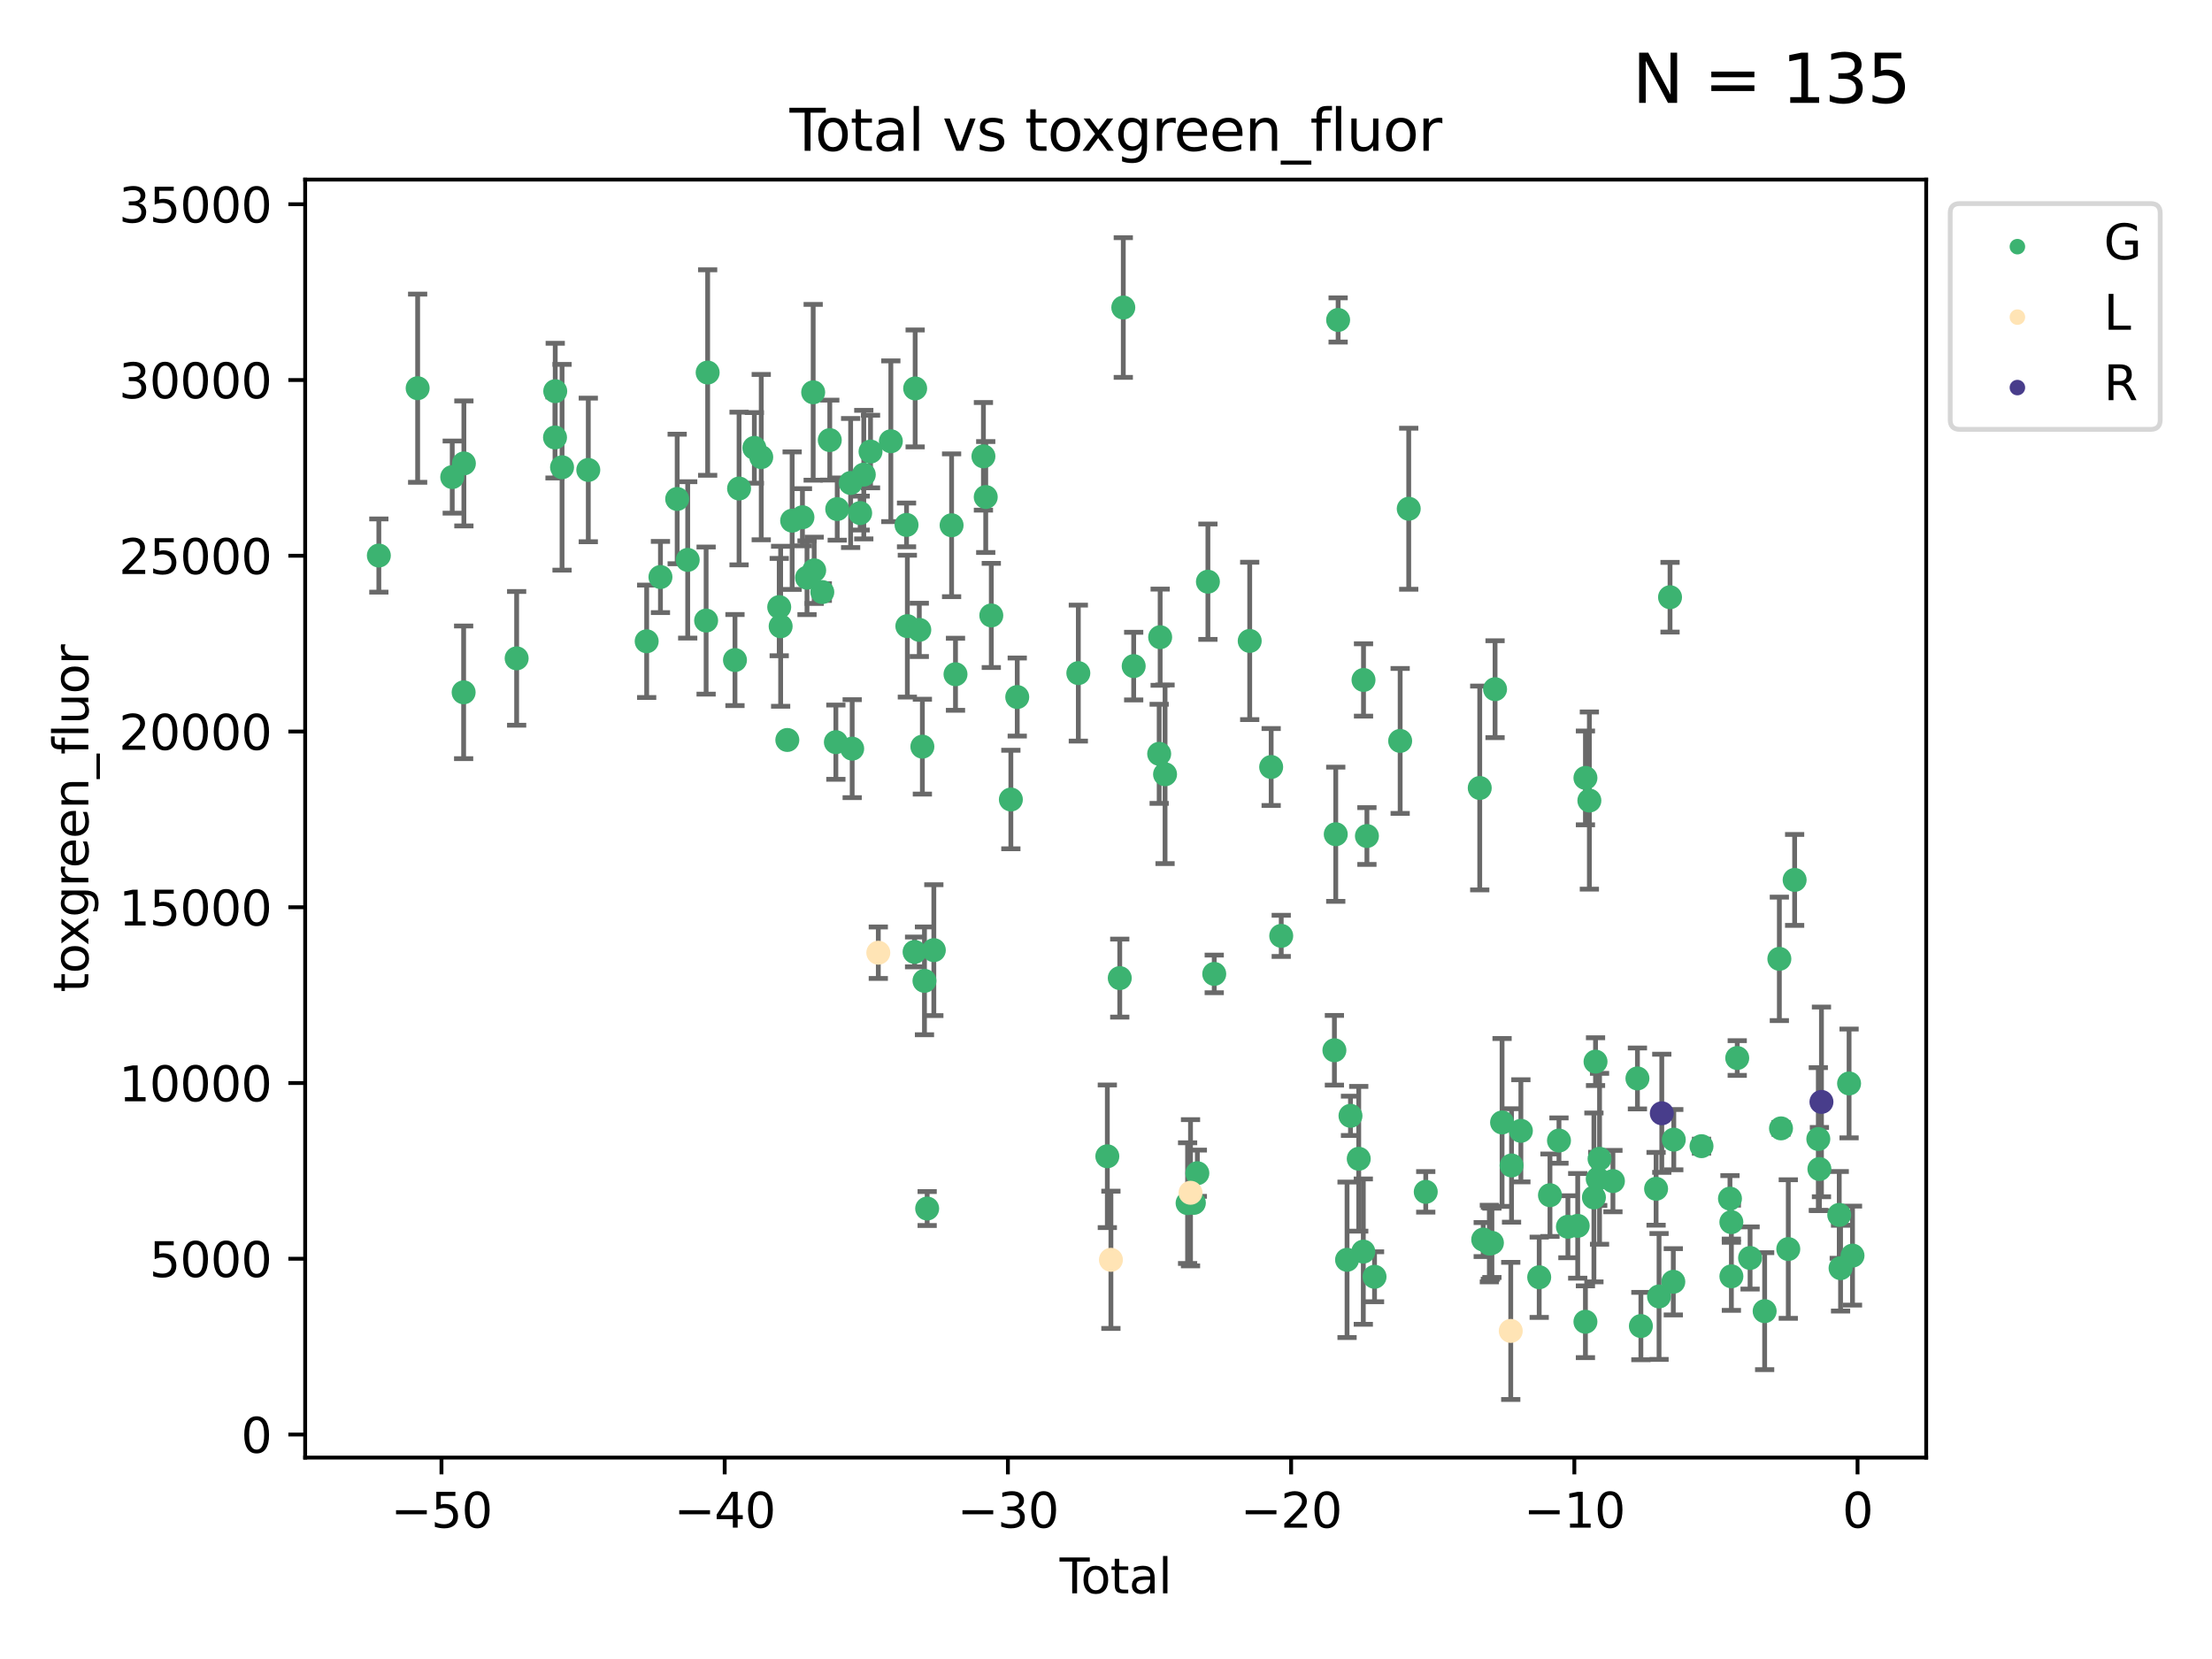 <?xml version="1.0" encoding="utf-8" standalone="no"?>
<!DOCTYPE svg PUBLIC "-//W3C//DTD SVG 1.1//EN"
  "http://www.w3.org/Graphics/SVG/1.1/DTD/svg11.dtd">
<svg xmlns:xlink="http://www.w3.org/1999/xlink" width="460.8pt" height="345.6pt" viewBox="0 0 460.8 345.6" xmlns="http://www.w3.org/2000/svg" version="1.1">
 <defs>
  <style type="text/css">*{stroke-linejoin: round; stroke-linecap: butt}</style>
 </defs>
 <g id="figure_1">
  <g id="patch_1">
   <path d="M 0 345.6 
L 460.8 345.6 
L 460.8 0 
L 0 0 
z
" style="fill: #ffffff"/>
  </g>
  <g id="axes_1">
   <g id="patch_2">
    <path d="M 63.571 303.64 
L 401.26 303.64 
L 401.26 37.411 
L 63.571 37.411 
z
" style="fill: #ffffff"/>
   </g>
   <g id="PathCollection_1">
    <defs>
     <path id="mc0e7ae77c7" d="M 0 1.118 
C 0.297 1.118 0.581 1 0.791 0.791 
C 1 0.581 1.118 0.297 1.118 0 
C 1.118 -0.297 1 -0.581 0.791 -0.791 
C 0.581 -1 0.297 -1.118 0 -1.118 
C -0.297 -1.118 -0.581 -1 -0.791 -0.791 
C -1 -0.581 -1.118 -0.297 -1.118 0 
C -1.118 0.297 -1 0.581 -0.791 0.791 
C -0.581 1 -0.297 1.118 0 1.118 
z
" style="stroke: #3cb371"/>
    </defs>
    <g clip-path="url(#pe690b50a02)">
     <use xlink:href="#mc0e7ae77c7" x="78.921" y="115.729" style="fill: #3cb371; stroke: #3cb371"/>
     <use xlink:href="#mc0e7ae77c7" x="87.003" y="80.871" style="fill: #3cb371; stroke: #3cb371"/>
     <use xlink:href="#mc0e7ae77c7" x="94.209" y="99.384" style="fill: #3cb371; stroke: #3cb371"/>
     <use xlink:href="#mc0e7ae77c7" x="96.584" y="144.222" style="fill: #3cb371; stroke: #3cb371"/>
     <use xlink:href="#mc0e7ae77c7" x="96.636" y="96.541" style="fill: #3cb371; stroke: #3cb371"/>
     <use xlink:href="#mc0e7ae77c7" x="107.626" y="137.146" style="fill: #3cb371; stroke: #3cb371"/>
     <use xlink:href="#mc0e7ae77c7" x="115.62" y="91.13" style="fill: #3cb371; stroke: #3cb371"/>
     <use xlink:href="#mc0e7ae77c7" x="115.666" y="81.489" style="fill: #3cb371; stroke: #3cb371"/>
     <use xlink:href="#mc0e7ae77c7" x="117.085" y="97.34" style="fill: #3cb371; stroke: #3cb371"/>
     <use xlink:href="#mc0e7ae77c7" x="122.552" y="97.898" style="fill: #3cb371; stroke: #3cb371"/>
     <use xlink:href="#mc0e7ae77c7" x="134.714" y="133.59" style="fill: #3cb371; stroke: #3cb371"/>
     <use xlink:href="#mc0e7ae77c7" x="137.584" y="120.204" style="fill: #3cb371; stroke: #3cb371"/>
     <use xlink:href="#mc0e7ae77c7" x="141.068" y="103.944" style="fill: #3cb371; stroke: #3cb371"/>
     <use xlink:href="#mc0e7ae77c7" x="143.262" y="116.639" style="fill: #3cb371; stroke: #3cb371"/>
     <use xlink:href="#mc0e7ae77c7" x="147.098" y="129.274" style="fill: #3cb371; stroke: #3cb371"/>
     <use xlink:href="#mc0e7ae77c7" x="147.417" y="77.608" style="fill: #3cb371; stroke: #3cb371"/>
     <use xlink:href="#mc0e7ae77c7" x="153.109" y="137.502" style="fill: #3cb371; stroke: #3cb371"/>
     <use xlink:href="#mc0e7ae77c7" x="153.962" y="101.768" style="fill: #3cb371; stroke: #3cb371"/>
     <use xlink:href="#mc0e7ae77c7" x="157.147" y="93.3" style="fill: #3cb371; stroke: #3cb371"/>
     <use xlink:href="#mc0e7ae77c7" x="158.58" y="95.225" style="fill: #3cb371; stroke: #3cb371"/>
     <use xlink:href="#mc0e7ae77c7" x="162.325" y="126.468" style="fill: #3cb371; stroke: #3cb371"/>
     <use xlink:href="#mc0e7ae77c7" x="162.624" y="130.465" style="fill: #3cb371; stroke: #3cb371"/>
     <use xlink:href="#mc0e7ae77c7" x="164.014" y="154.15" style="fill: #3cb371; stroke: #3cb371"/>
     <use xlink:href="#mc0e7ae77c7" x="165.02" y="108.464" style="fill: #3cb371; stroke: #3cb371"/>
     <use xlink:href="#mc0e7ae77c7" x="167.163" y="107.753" style="fill: #3cb371; stroke: #3cb371"/>
     <use xlink:href="#mc0e7ae77c7" x="168.116" y="120.346" style="fill: #3cb371; stroke: #3cb371"/>
     <use xlink:href="#mc0e7ae77c7" x="169.401" y="81.723" style="fill: #3cb371; stroke: #3cb371"/>
     <use xlink:href="#mc0e7ae77c7" x="169.609" y="118.805" style="fill: #3cb371; stroke: #3cb371"/>
     <use xlink:href="#mc0e7ae77c7" x="171.3" y="123.338" style="fill: #3cb371; stroke: #3cb371"/>
     <use xlink:href="#mc0e7ae77c7" x="172.859" y="91.681" style="fill: #3cb371; stroke: #3cb371"/>
     <use xlink:href="#mc0e7ae77c7" x="174.128" y="154.606" style="fill: #3cb371; stroke: #3cb371"/>
     <use xlink:href="#mc0e7ae77c7" x="174.41" y="106.049" style="fill: #3cb371; stroke: #3cb371"/>
     <use xlink:href="#mc0e7ae77c7" x="177.202" y="100.618" style="fill: #3cb371; stroke: #3cb371"/>
     <use xlink:href="#mc0e7ae77c7" x="177.525" y="155.959" style="fill: #3cb371; stroke: #3cb371"/>
     <use xlink:href="#mc0e7ae77c7" x="179.187" y="106.883" style="fill: #3cb371; stroke: #3cb371"/>
     <use xlink:href="#mc0e7ae77c7" x="179.944" y="98.872" style="fill: #3cb371; stroke: #3cb371"/>
     <use xlink:href="#mc0e7ae77c7" x="181.346" y="94.068" style="fill: #3cb371; stroke: #3cb371"/>
     <use xlink:href="#mc0e7ae77c7" x="185.579" y="91.921" style="fill: #3cb371; stroke: #3cb371"/>
     <use xlink:href="#mc0e7ae77c7" x="188.848" y="109.351" style="fill: #3cb371; stroke: #3cb371"/>
     <use xlink:href="#mc0e7ae77c7" x="189.018" y="130.437" style="fill: #3cb371; stroke: #3cb371"/>
     <use xlink:href="#mc0e7ae77c7" x="190.524" y="198.307" style="fill: #3cb371; stroke: #3cb371"/>
     <use xlink:href="#mc0e7ae77c7" x="190.645" y="80.916" style="fill: #3cb371; stroke: #3cb371"/>
     <use xlink:href="#mc0e7ae77c7" x="191.505" y="131.215" style="fill: #3cb371; stroke: #3cb371"/>
     <use xlink:href="#mc0e7ae77c7" x="192.147" y="155.542" style="fill: #3cb371; stroke: #3cb371"/>
     <use xlink:href="#mc0e7ae77c7" x="192.584" y="204.329" style="fill: #3cb371; stroke: #3cb371"/>
     <use xlink:href="#mc0e7ae77c7" x="193.145" y="251.761" style="fill: #3cb371; stroke: #3cb371"/>
     <use xlink:href="#mc0e7ae77c7" x="194.535" y="197.934" style="fill: #3cb371; stroke: #3cb371"/>
     <use xlink:href="#mc0e7ae77c7" x="198.235" y="109.422" style="fill: #3cb371; stroke: #3cb371"/>
     <use xlink:href="#mc0e7ae77c7" x="199.048" y="140.46" style="fill: #3cb371; stroke: #3cb371"/>
     <use xlink:href="#mc0e7ae77c7" x="204.866" y="95.064" style="fill: #3cb371; stroke: #3cb371"/>
     <use xlink:href="#mc0e7ae77c7" x="205.347" y="103.538" style="fill: #3cb371; stroke: #3cb371"/>
     <use xlink:href="#mc0e7ae77c7" x="206.506" y="128.206" style="fill: #3cb371; stroke: #3cb371"/>
     <use xlink:href="#mc0e7ae77c7" x="210.582" y="166.553" style="fill: #3cb371; stroke: #3cb371"/>
     <use xlink:href="#mc0e7ae77c7" x="211.91" y="145.205" style="fill: #3cb371; stroke: #3cb371"/>
     <use xlink:href="#mc0e7ae77c7" x="224.636" y="140.219" style="fill: #3cb371; stroke: #3cb371"/>
     <use xlink:href="#mc0e7ae77c7" x="230.677" y="240.875" style="fill: #3cb371; stroke: #3cb371"/>
     <use xlink:href="#mc0e7ae77c7" x="233.266" y="203.755" style="fill: #3cb371; stroke: #3cb371"/>
     <use xlink:href="#mc0e7ae77c7" x="234.003" y="64.063" style="fill: #3cb371; stroke: #3cb371"/>
     <use xlink:href="#mc0e7ae77c7" x="236.168" y="138.763" style="fill: #3cb371; stroke: #3cb371"/>
     <use xlink:href="#mc0e7ae77c7" x="241.478" y="157.034" style="fill: #3cb371; stroke: #3cb371"/>
     <use xlink:href="#mc0e7ae77c7" x="241.683" y="132.739" style="fill: #3cb371; stroke: #3cb371"/>
     <use xlink:href="#mc0e7ae77c7" x="242.703" y="161.297" style="fill: #3cb371; stroke: #3cb371"/>
     <use xlink:href="#mc0e7ae77c7" x="247.398" y="250.633" style="fill: #3cb371; stroke: #3cb371"/>
     <use xlink:href="#mc0e7ae77c7" x="248.703" y="250.581" style="fill: #3cb371; stroke: #3cb371"/>
     <use xlink:href="#mc0e7ae77c7" x="249.43" y="244.401" style="fill: #3cb371; stroke: #3cb371"/>
     <use xlink:href="#mc0e7ae77c7" x="251.63" y="121.179" style="fill: #3cb371; stroke: #3cb371"/>
     <use xlink:href="#mc0e7ae77c7" x="252.948" y="202.884" style="fill: #3cb371; stroke: #3cb371"/>
     <use xlink:href="#mc0e7ae77c7" x="260.338" y="133.517" style="fill: #3cb371; stroke: #3cb371"/>
     <use xlink:href="#mc0e7ae77c7" x="264.806" y="159.781" style="fill: #3cb371; stroke: #3cb371"/>
     <use xlink:href="#mc0e7ae77c7" x="266.903" y="194.958" style="fill: #3cb371; stroke: #3cb371"/>
     <use xlink:href="#mc0e7ae77c7" x="277.981" y="218.788" style="fill: #3cb371; stroke: #3cb371"/>
     <use xlink:href="#mc0e7ae77c7" x="278.262" y="173.788" style="fill: #3cb371; stroke: #3cb371"/>
     <use xlink:href="#mc0e7ae77c7" x="278.756" y="66.654" style="fill: #3cb371; stroke: #3cb371"/>
     <use xlink:href="#mc0e7ae77c7" x="280.616" y="262.44" style="fill: #3cb371; stroke: #3cb371"/>
     <use xlink:href="#mc0e7ae77c7" x="281.332" y="232.446" style="fill: #3cb371; stroke: #3cb371"/>
     <use xlink:href="#mc0e7ae77c7" x="283.051" y="241.396" style="fill: #3cb371; stroke: #3cb371"/>
     <use xlink:href="#mc0e7ae77c7" x="284.002" y="260.731" style="fill: #3cb371; stroke: #3cb371"/>
     <use xlink:href="#mc0e7ae77c7" x="284.045" y="141.646" style="fill: #3cb371; stroke: #3cb371"/>
     <use xlink:href="#mc0e7ae77c7" x="284.755" y="174.161" style="fill: #3cb371; stroke: #3cb371"/>
     <use xlink:href="#mc0e7ae77c7" x="286.342" y="265.976" style="fill: #3cb371; stroke: #3cb371"/>
     <use xlink:href="#mc0e7ae77c7" x="291.679" y="154.347" style="fill: #3cb371; stroke: #3cb371"/>
     <use xlink:href="#mc0e7ae77c7" x="293.465" y="105.981" style="fill: #3cb371; stroke: #3cb371"/>
     <use xlink:href="#mc0e7ae77c7" x="297.01" y="248.283" style="fill: #3cb371; stroke: #3cb371"/>
     <use xlink:href="#mc0e7ae77c7" x="308.257" y="164.152" style="fill: #3cb371; stroke: #3cb371"/>
     <use xlink:href="#mc0e7ae77c7" x="308.981" y="258.224" style="fill: #3cb371; stroke: #3cb371"/>
     <use xlink:href="#mc0e7ae77c7" x="310.26" y="259.054" style="fill: #3cb371; stroke: #3cb371"/>
     <use xlink:href="#mc0e7ae77c7" x="310.477" y="258.999" style="fill: #3cb371; stroke: #3cb371"/>
     <use xlink:href="#mc0e7ae77c7" x="310.793" y="258.905" style="fill: #3cb371; stroke: #3cb371"/>
     <use xlink:href="#mc0e7ae77c7" x="311.449" y="143.569" style="fill: #3cb371; stroke: #3cb371"/>
     <use xlink:href="#mc0e7ae77c7" x="312.909" y="233.828" style="fill: #3cb371; stroke: #3cb371"/>
     <use xlink:href="#mc0e7ae77c7" x="314.882" y="242.785" style="fill: #3cb371; stroke: #3cb371"/>
     <use xlink:href="#mc0e7ae77c7" x="316.827" y="235.571" style="fill: #3cb371; stroke: #3cb371"/>
     <use xlink:href="#mc0e7ae77c7" x="320.644" y="266.077" style="fill: #3cb371; stroke: #3cb371"/>
     <use xlink:href="#mc0e7ae77c7" x="322.887" y="248.983" style="fill: #3cb371; stroke: #3cb371"/>
     <use xlink:href="#mc0e7ae77c7" x="324.764" y="237.6" style="fill: #3cb371; stroke: #3cb371"/>
     <use xlink:href="#mc0e7ae77c7" x="326.626" y="255.556" style="fill: #3cb371; stroke: #3cb371"/>
     <use xlink:href="#mc0e7ae77c7" x="328.666" y="255.367" style="fill: #3cb371; stroke: #3cb371"/>
     <use xlink:href="#mc0e7ae77c7" x="330.273" y="275.346" style="fill: #3cb371; stroke: #3cb371"/>
     <use xlink:href="#mc0e7ae77c7" x="330.276" y="162.052" style="fill: #3cb371; stroke: #3cb371"/>
     <use xlink:href="#mc0e7ae77c7" x="331.094" y="166.771" style="fill: #3cb371; stroke: #3cb371"/>
     <use xlink:href="#mc0e7ae77c7" x="332.043" y="249.446" style="fill: #3cb371; stroke: #3cb371"/>
     <use xlink:href="#mc0e7ae77c7" x="332.379" y="221.159" style="fill: #3cb371; stroke: #3cb371"/>
     <use xlink:href="#mc0e7ae77c7" x="332.834" y="245.58" style="fill: #3cb371; stroke: #3cb371"/>
     <use xlink:href="#mc0e7ae77c7" x="333.215" y="241.399" style="fill: #3cb371; stroke: #3cb371"/>
     <use xlink:href="#mc0e7ae77c7" x="336.003" y="246.04" style="fill: #3cb371; stroke: #3cb371"/>
     <use xlink:href="#mc0e7ae77c7" x="341.108" y="224.658" style="fill: #3cb371; stroke: #3cb371"/>
     <use xlink:href="#mc0e7ae77c7" x="341.827" y="276.24" style="fill: #3cb371; stroke: #3cb371"/>
     <use xlink:href="#mc0e7ae77c7" x="344.994" y="247.647" style="fill: #3cb371; stroke: #3cb371"/>
     <use xlink:href="#mc0e7ae77c7" x="345.611" y="270.077" style="fill: #3cb371; stroke: #3cb371"/>
     <use xlink:href="#mc0e7ae77c7" x="347.899" y="124.413" style="fill: #3cb371; stroke: #3cb371"/>
     <use xlink:href="#mc0e7ae77c7" x="348.581" y="267.021" style="fill: #3cb371; stroke: #3cb371"/>
     <use xlink:href="#mc0e7ae77c7" x="348.68" y="237.409" style="fill: #3cb371; stroke: #3cb371"/>
     <use xlink:href="#mc0e7ae77c7" x="354.455" y="238.77" style="fill: #3cb371; stroke: #3cb371"/>
     <use xlink:href="#mc0e7ae77c7" x="360.384" y="249.694" style="fill: #3cb371; stroke: #3cb371"/>
     <use xlink:href="#mc0e7ae77c7" x="360.673" y="254.593" style="fill: #3cb371; stroke: #3cb371"/>
     <use xlink:href="#mc0e7ae77c7" x="360.68" y="265.884" style="fill: #3cb371; stroke: #3cb371"/>
     <use xlink:href="#mc0e7ae77c7" x="361.897" y="220.405" style="fill: #3cb371; stroke: #3cb371"/>
     <use xlink:href="#mc0e7ae77c7" x="364.575" y="262.062" style="fill: #3cb371; stroke: #3cb371"/>
     <use xlink:href="#mc0e7ae77c7" x="367.609" y="273.137" style="fill: #3cb371; stroke: #3cb371"/>
     <use xlink:href="#mc0e7ae77c7" x="370.672" y="199.747" style="fill: #3cb371; stroke: #3cb371"/>
     <use xlink:href="#mc0e7ae77c7" x="371.016" y="235.062" style="fill: #3cb371; stroke: #3cb371"/>
     <use xlink:href="#mc0e7ae77c7" x="372.532" y="260.201" style="fill: #3cb371; stroke: #3cb371"/>
     <use xlink:href="#mc0e7ae77c7" x="373.856" y="183.3" style="fill: #3cb371; stroke: #3cb371"/>
     <use xlink:href="#mc0e7ae77c7" x="378.788" y="237.277" style="fill: #3cb371; stroke: #3cb371"/>
     <use xlink:href="#mc0e7ae77c7" x="379.015" y="243.529" style="fill: #3cb371; stroke: #3cb371"/>
     <use xlink:href="#mc0e7ae77c7" x="383.149" y="253.085" style="fill: #3cb371; stroke: #3cb371"/>
     <use xlink:href="#mc0e7ae77c7" x="383.424" y="264.178" style="fill: #3cb371; stroke: #3cb371"/>
     <use xlink:href="#mc0e7ae77c7" x="385.197" y="225.705" style="fill: #3cb371; stroke: #3cb371"/>
     <use xlink:href="#mc0e7ae77c7" x="385.911" y="261.566" style="fill: #3cb371; stroke: #3cb371"/>
    </g>
   </g>
   <g id="PathCollection_2">
    <defs>
     <path id="ma7134e833c" d="M 0 1.118 
C 0.297 1.118 0.581 1 0.791 0.791 
C 1 0.581 1.118 0.297 1.118 0 
C 1.118 -0.297 1 -0.581 0.791 -0.791 
C 0.581 -1 0.297 -1.118 0 -1.118 
C -0.297 -1.118 -0.581 -1 -0.791 -0.791 
C -1 -0.581 -1.118 -0.297 -1.118 0 
C -1.118 0.297 -1 0.581 -0.791 0.791 
C -0.581 1 -0.297 1.118 0 1.118 
z
" style="stroke: #ffe4b5"/>
    </defs>
    <g clip-path="url(#pe690b50a02)">
     <use xlink:href="#ma7134e833c" x="182.967" y="198.467" style="fill: #ffe4b5; stroke: #ffe4b5"/>
     <use xlink:href="#ma7134e833c" x="231.424" y="262.442" style="fill: #ffe4b5; stroke: #ffe4b5"/>
     <use xlink:href="#ma7134e833c" x="248.006" y="248.476" style="fill: #ffe4b5; stroke: #ffe4b5"/>
     <use xlink:href="#ma7134e833c" x="314.717" y="277.254" style="fill: #ffe4b5; stroke: #ffe4b5"/>
    </g>
   </g>
   <g id="PathCollection_3">
    <defs>
     <path id="m6466064d5f" d="M 0 1.118 
C 0.297 1.118 0.581 1 0.791 0.791 
C 1 0.581 1.118 0.297 1.118 0 
C 1.118 -0.297 1 -0.581 0.791 -0.791 
C 0.581 -1 0.297 -1.118 0 -1.118 
C -0.297 -1.118 -0.581 -1 -0.791 -0.791 
C -1 -0.581 -1.118 -0.297 -1.118 0 
C -1.118 0.297 -1 0.581 -0.791 0.791 
C -0.581 1 -0.297 1.118 0 1.118 
z
" style="stroke: #483d8b"/>
    </defs>
    <g clip-path="url(#pe690b50a02)">
     <use xlink:href="#m6466064d5f" x="346.181" y="231.918" style="fill: #483d8b; stroke: #483d8b"/>
     <use xlink:href="#m6466064d5f" x="379.442" y="229.547" style="fill: #483d8b; stroke: #483d8b"/>
    </g>
   </g>
   <g id="matplotlib.axis_1">
    <g id="xtick_1">
     <g id="line2d_1">
      <defs>
       <path id="m286b0d09d9" d="M 0 0 
L 0 3.5 
" style="stroke: #000000; stroke-width: 0.8"/>
      </defs>
      <g>
       <use xlink:href="#m286b0d09d9" x="91.968" y="303.64" style="stroke: #000000; stroke-width: 0.8"/>
      </g>
     </g>
     <g id="text_1">
      <!-- −50 -->
      <g transform="translate(81.416 318.238)scale(0.1 -0.1)">
       <defs>
        <path id="DejaVuSans-2212" d="M 678 2272 
L 4684 2272 
L 4684 1741 
L 678 1741 
L 678 2272 
z
" transform="scale(0.016)"/>
        <path id="DejaVuSans-35" d="M 691 4666 
L 3169 4666 
L 3169 4134 
L 1269 4134 
L 1269 2991 
Q 1406 3038 1543 3061 
Q 1681 3084 1819 3084 
Q 2600 3084 3056 2656 
Q 3513 2228 3513 1497 
Q 3513 744 3044 326 
Q 2575 -91 1722 -91 
Q 1428 -91 1123 -41 
Q 819 9 494 109 
L 494 744 
Q 775 591 1075 516 
Q 1375 441 1709 441 
Q 2250 441 2565 725 
Q 2881 1009 2881 1497 
Q 2881 1984 2565 2268 
Q 2250 2553 1709 2553 
Q 1456 2553 1204 2497 
Q 953 2441 691 2322 
L 691 4666 
z
" transform="scale(0.016)"/>
        <path id="DejaVuSans-30" d="M 2034 4250 
Q 1547 4250 1301 3770 
Q 1056 3291 1056 2328 
Q 1056 1369 1301 889 
Q 1547 409 2034 409 
Q 2525 409 2770 889 
Q 3016 1369 3016 2328 
Q 3016 3291 2770 3770 
Q 2525 4250 2034 4250 
z
M 2034 4750 
Q 2819 4750 3233 4129 
Q 3647 3509 3647 2328 
Q 3647 1150 3233 529 
Q 2819 -91 2034 -91 
Q 1250 -91 836 529 
Q 422 1150 422 2328 
Q 422 3509 836 4129 
Q 1250 4750 2034 4750 
z
" transform="scale(0.016)"/>
       </defs>
       <use xlink:href="#DejaVuSans-2212"/>
       <use xlink:href="#DejaVuSans-35" x="83.789"/>
       <use xlink:href="#DejaVuSans-30" x="147.412"/>
      </g>
     </g>
    </g>
    <g id="xtick_2">
     <g id="line2d_2">
      <g>
       <use xlink:href="#m286b0d09d9" x="150.967" y="303.64" style="stroke: #000000; stroke-width: 0.8"/>
      </g>
     </g>
     <g id="text_2">
      <!-- −40 -->
      <g transform="translate(140.415 318.238)scale(0.1 -0.1)">
       <defs>
        <path id="DejaVuSans-34" d="M 2419 4116 
L 825 1625 
L 2419 1625 
L 2419 4116 
z
M 2253 4666 
L 3047 4666 
L 3047 1625 
L 3713 1625 
L 3713 1100 
L 3047 1100 
L 3047 0 
L 2419 0 
L 2419 1100 
L 313 1100 
L 313 1709 
L 2253 4666 
z
" transform="scale(0.016)"/>
       </defs>
       <use xlink:href="#DejaVuSans-2212"/>
       <use xlink:href="#DejaVuSans-34" x="83.789"/>
       <use xlink:href="#DejaVuSans-30" x="147.412"/>
      </g>
     </g>
    </g>
    <g id="xtick_3">
     <g id="line2d_3">
      <g>
       <use xlink:href="#m286b0d09d9" x="209.966" y="303.64" style="stroke: #000000; stroke-width: 0.8"/>
      </g>
     </g>
     <g id="text_3">
      <!-- −30 -->
      <g transform="translate(199.414 318.238)scale(0.1 -0.1)">
       <defs>
        <path id="DejaVuSans-33" d="M 2597 2516 
Q 3050 2419 3304 2112 
Q 3559 1806 3559 1356 
Q 3559 666 3084 287 
Q 2609 -91 1734 -91 
Q 1441 -91 1130 -33 
Q 819 25 488 141 
L 488 750 
Q 750 597 1062 519 
Q 1375 441 1716 441 
Q 2309 441 2620 675 
Q 2931 909 2931 1356 
Q 2931 1769 2642 2001 
Q 2353 2234 1838 2234 
L 1294 2234 
L 1294 2753 
L 1863 2753 
Q 2328 2753 2575 2939 
Q 2822 3125 2822 3475 
Q 2822 3834 2567 4026 
Q 2313 4219 1838 4219 
Q 1578 4219 1281 4162 
Q 984 4106 628 3988 
L 628 4550 
Q 988 4650 1302 4700 
Q 1616 4750 1894 4750 
Q 2613 4750 3031 4423 
Q 3450 4097 3450 3541 
Q 3450 3153 3228 2886 
Q 3006 2619 2597 2516 
z
" transform="scale(0.016)"/>
       </defs>
       <use xlink:href="#DejaVuSans-2212"/>
       <use xlink:href="#DejaVuSans-33" x="83.789"/>
       <use xlink:href="#DejaVuSans-30" x="147.412"/>
      </g>
     </g>
    </g>
    <g id="xtick_4">
     <g id="line2d_4">
      <g>
       <use xlink:href="#m286b0d09d9" x="268.965" y="303.64" style="stroke: #000000; stroke-width: 0.8"/>
      </g>
     </g>
     <g id="text_4">
      <!-- −20 -->
      <g transform="translate(258.412 318.238)scale(0.1 -0.1)">
       <defs>
        <path id="DejaVuSans-32" d="M 1228 531 
L 3431 531 
L 3431 0 
L 469 0 
L 469 531 
Q 828 903 1448 1529 
Q 2069 2156 2228 2338 
Q 2531 2678 2651 2914 
Q 2772 3150 2772 3378 
Q 2772 3750 2511 3984 
Q 2250 4219 1831 4219 
Q 1534 4219 1204 4116 
Q 875 4013 500 3803 
L 500 4441 
Q 881 4594 1212 4672 
Q 1544 4750 1819 4750 
Q 2544 4750 2975 4387 
Q 3406 4025 3406 3419 
Q 3406 3131 3298 2873 
Q 3191 2616 2906 2266 
Q 2828 2175 2409 1742 
Q 1991 1309 1228 531 
z
" transform="scale(0.016)"/>
       </defs>
       <use xlink:href="#DejaVuSans-2212"/>
       <use xlink:href="#DejaVuSans-32" x="83.789"/>
       <use xlink:href="#DejaVuSans-30" x="147.412"/>
      </g>
     </g>
    </g>
    <g id="xtick_5">
     <g id="line2d_5">
      <g>
       <use xlink:href="#m286b0d09d9" x="327.964" y="303.64" style="stroke: #000000; stroke-width: 0.8"/>
      </g>
     </g>
     <g id="text_5">
      <!-- −10 -->
      <g transform="translate(317.411 318.238)scale(0.1 -0.1)">
       <defs>
        <path id="DejaVuSans-31" d="M 794 531 
L 1825 531 
L 1825 4091 
L 703 3866 
L 703 4441 
L 1819 4666 
L 2450 4666 
L 2450 531 
L 3481 531 
L 3481 0 
L 794 0 
L 794 531 
z
" transform="scale(0.016)"/>
       </defs>
       <use xlink:href="#DejaVuSans-2212"/>
       <use xlink:href="#DejaVuSans-31" x="83.789"/>
       <use xlink:href="#DejaVuSans-30" x="147.412"/>
      </g>
     </g>
    </g>
    <g id="xtick_6">
     <g id="line2d_6">
      <g>
       <use xlink:href="#m286b0d09d9" x="386.962" y="303.64" style="stroke: #000000; stroke-width: 0.8"/>
      </g>
     </g>
     <g id="text_6">
      <!-- 0 -->
      <g transform="translate(383.781 318.238)scale(0.1 -0.1)">
       <use xlink:href="#DejaVuSans-30"/>
      </g>
     </g>
    </g>
    <g id="text_7">
     <!-- Total -->
     <g transform="translate(220.739 331.917)scale(0.1 -0.1)">
      <defs>
       <path id="DejaVuSans-54" d="M -19 4666 
L 3928 4666 
L 3928 4134 
L 2272 4134 
L 2272 0 
L 1638 0 
L 1638 4134 
L -19 4134 
L -19 4666 
z
" transform="scale(0.016)"/>
       <path id="DejaVuSans-6f" d="M 1959 3097 
Q 1497 3097 1228 2736 
Q 959 2375 959 1747 
Q 959 1119 1226 758 
Q 1494 397 1959 397 
Q 2419 397 2687 759 
Q 2956 1122 2956 1747 
Q 2956 2369 2687 2733 
Q 2419 3097 1959 3097 
z
M 1959 3584 
Q 2709 3584 3137 3096 
Q 3566 2609 3566 1747 
Q 3566 888 3137 398 
Q 2709 -91 1959 -91 
Q 1206 -91 779 398 
Q 353 888 353 1747 
Q 353 2609 779 3096 
Q 1206 3584 1959 3584 
z
" transform="scale(0.016)"/>
       <path id="DejaVuSans-74" d="M 1172 4494 
L 1172 3500 
L 2356 3500 
L 2356 3053 
L 1172 3053 
L 1172 1153 
Q 1172 725 1289 603 
Q 1406 481 1766 481 
L 2356 481 
L 2356 0 
L 1766 0 
Q 1100 0 847 248 
Q 594 497 594 1153 
L 594 3053 
L 172 3053 
L 172 3500 
L 594 3500 
L 594 4494 
L 1172 4494 
z
" transform="scale(0.016)"/>
       <path id="DejaVuSans-61" d="M 2194 1759 
Q 1497 1759 1228 1600 
Q 959 1441 959 1056 
Q 959 750 1161 570 
Q 1363 391 1709 391 
Q 2188 391 2477 730 
Q 2766 1069 2766 1631 
L 2766 1759 
L 2194 1759 
z
M 3341 1997 
L 3341 0 
L 2766 0 
L 2766 531 
Q 2569 213 2275 61 
Q 1981 -91 1556 -91 
Q 1019 -91 701 211 
Q 384 513 384 1019 
Q 384 1609 779 1909 
Q 1175 2209 1959 2209 
L 2766 2209 
L 2766 2266 
Q 2766 2663 2505 2880 
Q 2244 3097 1772 3097 
Q 1472 3097 1187 3025 
Q 903 2953 641 2809 
L 641 3341 
Q 956 3463 1253 3523 
Q 1550 3584 1831 3584 
Q 2591 3584 2966 3190 
Q 3341 2797 3341 1997 
z
" transform="scale(0.016)"/>
       <path id="DejaVuSans-6c" d="M 603 4863 
L 1178 4863 
L 1178 0 
L 603 0 
L 603 4863 
z
" transform="scale(0.016)"/>
      </defs>
      <use xlink:href="#DejaVuSans-54"/>
      <use xlink:href="#DejaVuSans-6f" x="44.084"/>
      <use xlink:href="#DejaVuSans-74" x="105.266"/>
      <use xlink:href="#DejaVuSans-61" x="144.475"/>
      <use xlink:href="#DejaVuSans-6c" x="205.754"/>
     </g>
    </g>
   </g>
   <g id="matplotlib.axis_2">
    <g id="ytick_1">
     <g id="line2d_7">
      <defs>
       <path id="m29664b4011" d="M 0 0 
L -3.5 0 
" style="stroke: #000000; stroke-width: 0.8"/>
      </defs>
      <g>
       <use xlink:href="#m29664b4011" x="63.571" y="298.837" style="stroke: #000000; stroke-width: 0.8"/>
      </g>
     </g>
     <g id="text_8">
      <!-- 0 -->
      <g transform="translate(50.209 302.637)scale(0.1 -0.1)">
       <use xlink:href="#DejaVuSans-30"/>
      </g>
     </g>
    </g>
    <g id="ytick_2">
     <g id="line2d_8">
      <g>
       <use xlink:href="#m29664b4011" x="63.571" y="262.225" style="stroke: #000000; stroke-width: 0.8"/>
      </g>
     </g>
     <g id="text_9">
      <!-- 5000 -->
      <g transform="translate(31.121 266.024)scale(0.1 -0.1)">
       <use xlink:href="#DejaVuSans-35"/>
       <use xlink:href="#DejaVuSans-30" x="63.623"/>
       <use xlink:href="#DejaVuSans-30" x="127.246"/>
       <use xlink:href="#DejaVuSans-30" x="190.869"/>
      </g>
     </g>
    </g>
    <g id="ytick_3">
     <g id="line2d_9">
      <g>
       <use xlink:href="#m29664b4011" x="63.571" y="225.613" style="stroke: #000000; stroke-width: 0.8"/>
      </g>
     </g>
     <g id="text_10">
      <!-- 10000 -->
      <g transform="translate(24.759 229.412)scale(0.1 -0.1)">
       <use xlink:href="#DejaVuSans-31"/>
       <use xlink:href="#DejaVuSans-30" x="63.623"/>
       <use xlink:href="#DejaVuSans-30" x="127.246"/>
       <use xlink:href="#DejaVuSans-30" x="190.869"/>
       <use xlink:href="#DejaVuSans-30" x="254.492"/>
      </g>
     </g>
    </g>
    <g id="ytick_4">
     <g id="line2d_10">
      <g>
       <use xlink:href="#m29664b4011" x="63.571" y="189.001" style="stroke: #000000; stroke-width: 0.8"/>
      </g>
     </g>
     <g id="text_11">
      <!-- 15000 -->
      <g transform="translate(24.759 192.8)scale(0.1 -0.1)">
       <use xlink:href="#DejaVuSans-31"/>
       <use xlink:href="#DejaVuSans-35" x="63.623"/>
       <use xlink:href="#DejaVuSans-30" x="127.246"/>
       <use xlink:href="#DejaVuSans-30" x="190.869"/>
       <use xlink:href="#DejaVuSans-30" x="254.492"/>
      </g>
     </g>
    </g>
    <g id="ytick_5">
     <g id="line2d_11">
      <g>
       <use xlink:href="#m29664b4011" x="63.571" y="152.389" style="stroke: #000000; stroke-width: 0.8"/>
      </g>
     </g>
     <g id="text_12">
      <!-- 20000 -->
      <g transform="translate(24.759 156.188)scale(0.1 -0.1)">
       <use xlink:href="#DejaVuSans-32"/>
       <use xlink:href="#DejaVuSans-30" x="63.623"/>
       <use xlink:href="#DejaVuSans-30" x="127.246"/>
       <use xlink:href="#DejaVuSans-30" x="190.869"/>
       <use xlink:href="#DejaVuSans-30" x="254.492"/>
      </g>
     </g>
    </g>
    <g id="ytick_6">
     <g id="line2d_12">
      <g>
       <use xlink:href="#m29664b4011" x="63.571" y="115.776" style="stroke: #000000; stroke-width: 0.8"/>
      </g>
     </g>
     <g id="text_13">
      <!-- 25000 -->
      <g transform="translate(24.759 119.576)scale(0.1 -0.1)">
       <use xlink:href="#DejaVuSans-32"/>
       <use xlink:href="#DejaVuSans-35" x="63.623"/>
       <use xlink:href="#DejaVuSans-30" x="127.246"/>
       <use xlink:href="#DejaVuSans-30" x="190.869"/>
       <use xlink:href="#DejaVuSans-30" x="254.492"/>
      </g>
     </g>
    </g>
    <g id="ytick_7">
     <g id="line2d_13">
      <g>
       <use xlink:href="#m29664b4011" x="63.571" y="79.164" style="stroke: #000000; stroke-width: 0.8"/>
      </g>
     </g>
     <g id="text_14">
      <!-- 30000 -->
      <g transform="translate(24.759 82.964)scale(0.1 -0.1)">
       <use xlink:href="#DejaVuSans-33"/>
       <use xlink:href="#DejaVuSans-30" x="63.623"/>
       <use xlink:href="#DejaVuSans-30" x="127.246"/>
       <use xlink:href="#DejaVuSans-30" x="190.869"/>
       <use xlink:href="#DejaVuSans-30" x="254.492"/>
      </g>
     </g>
    </g>
    <g id="ytick_8">
     <g id="line2d_14">
      <g>
       <use xlink:href="#m29664b4011" x="63.571" y="42.552" style="stroke: #000000; stroke-width: 0.8"/>
      </g>
     </g>
     <g id="text_15">
      <!-- 35000 -->
      <g transform="translate(24.759 46.351)scale(0.1 -0.1)">
       <use xlink:href="#DejaVuSans-33"/>
       <use xlink:href="#DejaVuSans-35" x="63.623"/>
       <use xlink:href="#DejaVuSans-30" x="127.246"/>
       <use xlink:href="#DejaVuSans-30" x="190.869"/>
       <use xlink:href="#DejaVuSans-30" x="254.492"/>
      </g>
     </g>
    </g>
    <g id="text_16">
     <!-- toxgreen_fluor -->
     <g transform="translate(18.401 206.72)rotate(-90)scale(0.1 -0.1)">
      <defs>
       <path id="DejaVuSans-78" d="M 3513 3500 
L 2247 1797 
L 3578 0 
L 2900 0 
L 1881 1375 
L 863 0 
L 184 0 
L 1544 1831 
L 300 3500 
L 978 3500 
L 1906 2253 
L 2834 3500 
L 3513 3500 
z
" transform="scale(0.016)"/>
       <path id="DejaVuSans-67" d="M 2906 1791 
Q 2906 2416 2648 2759 
Q 2391 3103 1925 3103 
Q 1463 3103 1205 2759 
Q 947 2416 947 1791 
Q 947 1169 1205 825 
Q 1463 481 1925 481 
Q 2391 481 2648 825 
Q 2906 1169 2906 1791 
z
M 3481 434 
Q 3481 -459 3084 -895 
Q 2688 -1331 1869 -1331 
Q 1566 -1331 1297 -1286 
Q 1028 -1241 775 -1147 
L 775 -588 
Q 1028 -725 1275 -790 
Q 1522 -856 1778 -856 
Q 2344 -856 2625 -561 
Q 2906 -266 2906 331 
L 2906 616 
Q 2728 306 2450 153 
Q 2172 0 1784 0 
Q 1141 0 747 490 
Q 353 981 353 1791 
Q 353 2603 747 3093 
Q 1141 3584 1784 3584 
Q 2172 3584 2450 3431 
Q 2728 3278 2906 2969 
L 2906 3500 
L 3481 3500 
L 3481 434 
z
" transform="scale(0.016)"/>
       <path id="DejaVuSans-72" d="M 2631 2963 
Q 2534 3019 2420 3045 
Q 2306 3072 2169 3072 
Q 1681 3072 1420 2755 
Q 1159 2438 1159 1844 
L 1159 0 
L 581 0 
L 581 3500 
L 1159 3500 
L 1159 2956 
Q 1341 3275 1631 3429 
Q 1922 3584 2338 3584 
Q 2397 3584 2469 3576 
Q 2541 3569 2628 3553 
L 2631 2963 
z
" transform="scale(0.016)"/>
       <path id="DejaVuSans-65" d="M 3597 1894 
L 3597 1613 
L 953 1613 
Q 991 1019 1311 708 
Q 1631 397 2203 397 
Q 2534 397 2845 478 
Q 3156 559 3463 722 
L 3463 178 
Q 3153 47 2828 -22 
Q 2503 -91 2169 -91 
Q 1331 -91 842 396 
Q 353 884 353 1716 
Q 353 2575 817 3079 
Q 1281 3584 2069 3584 
Q 2775 3584 3186 3129 
Q 3597 2675 3597 1894 
z
M 3022 2063 
Q 3016 2534 2758 2815 
Q 2500 3097 2075 3097 
Q 1594 3097 1305 2825 
Q 1016 2553 972 2059 
L 3022 2063 
z
" transform="scale(0.016)"/>
       <path id="DejaVuSans-6e" d="M 3513 2113 
L 3513 0 
L 2938 0 
L 2938 2094 
Q 2938 2591 2744 2837 
Q 2550 3084 2163 3084 
Q 1697 3084 1428 2787 
Q 1159 2491 1159 1978 
L 1159 0 
L 581 0 
L 581 3500 
L 1159 3500 
L 1159 2956 
Q 1366 3272 1645 3428 
Q 1925 3584 2291 3584 
Q 2894 3584 3203 3211 
Q 3513 2838 3513 2113 
z
" transform="scale(0.016)"/>
       <path id="DejaVuSans-5f" d="M 3263 -1063 
L 3263 -1509 
L -63 -1509 
L -63 -1063 
L 3263 -1063 
z
" transform="scale(0.016)"/>
       <path id="DejaVuSans-66" d="M 2375 4863 
L 2375 4384 
L 1825 4384 
Q 1516 4384 1395 4259 
Q 1275 4134 1275 3809 
L 1275 3500 
L 2222 3500 
L 2222 3053 
L 1275 3053 
L 1275 0 
L 697 0 
L 697 3053 
L 147 3053 
L 147 3500 
L 697 3500 
L 697 3744 
Q 697 4328 969 4595 
Q 1241 4863 1831 4863 
L 2375 4863 
z
" transform="scale(0.016)"/>
       <path id="DejaVuSans-75" d="M 544 1381 
L 544 3500 
L 1119 3500 
L 1119 1403 
Q 1119 906 1312 657 
Q 1506 409 1894 409 
Q 2359 409 2629 706 
Q 2900 1003 2900 1516 
L 2900 3500 
L 3475 3500 
L 3475 0 
L 2900 0 
L 2900 538 
Q 2691 219 2414 64 
Q 2138 -91 1772 -91 
Q 1169 -91 856 284 
Q 544 659 544 1381 
z
M 1991 3584 
L 1991 3584 
z
" transform="scale(0.016)"/>
      </defs>
      <use xlink:href="#DejaVuSans-74"/>
      <use xlink:href="#DejaVuSans-6f" x="39.209"/>
      <use xlink:href="#DejaVuSans-78" x="97.266"/>
      <use xlink:href="#DejaVuSans-67" x="156.445"/>
      <use xlink:href="#DejaVuSans-72" x="219.922"/>
      <use xlink:href="#DejaVuSans-65" x="258.785"/>
      <use xlink:href="#DejaVuSans-65" x="320.309"/>
      <use xlink:href="#DejaVuSans-6e" x="381.832"/>
      <use xlink:href="#DejaVuSans-5f" x="445.211"/>
      <use xlink:href="#DejaVuSans-66" x="495.211"/>
      <use xlink:href="#DejaVuSans-6c" x="530.416"/>
      <use xlink:href="#DejaVuSans-75" x="558.199"/>
      <use xlink:href="#DejaVuSans-6f" x="621.578"/>
      <use xlink:href="#DejaVuSans-72" x="682.76"/>
     </g>
    </g>
   </g>
   <g id="LineCollection_1">
    <path d="M 78.921 123.355 
L 78.921 108.103 
" clip-path="url(#pe690b50a02)" style="fill: none; stroke: #696969"/>
    <path d="M 87.003 100.474 
L 87.003 61.269 
" clip-path="url(#pe690b50a02)" style="fill: none; stroke: #696969"/>
    <path d="M 94.209 106.898 
L 94.209 91.871 
" clip-path="url(#pe690b50a02)" style="fill: none; stroke: #696969"/>
    <path d="M 96.584 158.039 
L 96.584 130.406 
" clip-path="url(#pe690b50a02)" style="fill: none; stroke: #696969"/>
    <path d="M 96.636 109.558 
L 96.636 83.523 
" clip-path="url(#pe690b50a02)" style="fill: none; stroke: #696969"/>
    <path d="M 107.626 151.071 
L 107.626 123.221 
" clip-path="url(#pe690b50a02)" style="fill: none; stroke: #696969"/>
    <path d="M 115.62 99.57 
L 115.62 82.689 
" clip-path="url(#pe690b50a02)" style="fill: none; stroke: #696969"/>
    <path d="M 115.666 91.466 
L 115.666 71.513 
" clip-path="url(#pe690b50a02)" style="fill: none; stroke: #696969"/>
    <path d="M 117.085 118.772 
L 117.085 75.907 
" clip-path="url(#pe690b50a02)" style="fill: none; stroke: #696969"/>
    <path d="M 122.552 112.854 
L 122.552 82.942 
" clip-path="url(#pe690b50a02)" style="fill: none; stroke: #696969"/>
    <path d="M 134.714 145.297 
L 134.714 121.883 
" clip-path="url(#pe690b50a02)" style="fill: none; stroke: #696969"/>
    <path d="M 137.584 127.619 
L 137.584 112.788 
" clip-path="url(#pe690b50a02)" style="fill: none; stroke: #696969"/>
    <path d="M 141.068 117.438 
L 141.068 90.45 
" clip-path="url(#pe690b50a02)" style="fill: none; stroke: #696969"/>
    <path d="M 143.262 132.927 
L 143.262 100.352 
" clip-path="url(#pe690b50a02)" style="fill: none; stroke: #696969"/>
    <path d="M 147.098 144.598 
L 147.098 113.949 
" clip-path="url(#pe690b50a02)" style="fill: none; stroke: #696969"/>
    <path d="M 147.417 99.011 
L 147.417 56.205 
" clip-path="url(#pe690b50a02)" style="fill: none; stroke: #696969"/>
    <path d="M 153.109 146.989 
L 153.109 128.015 
" clip-path="url(#pe690b50a02)" style="fill: none; stroke: #696969"/>
    <path d="M 153.962 117.672 
L 153.962 85.864 
" clip-path="url(#pe690b50a02)" style="fill: none; stroke: #696969"/>
    <path d="M 157.147 100.653 
L 157.147 85.948 
" clip-path="url(#pe690b50a02)" style="fill: none; stroke: #696969"/>
    <path d="M 158.58 112.446 
L 158.58 78.004 
" clip-path="url(#pe690b50a02)" style="fill: none; stroke: #696969"/>
    <path d="M 162.325 136.606 
L 162.325 116.331 
" clip-path="url(#pe690b50a02)" style="fill: none; stroke: #696969"/>
    <path d="M 162.624 147.133 
L 162.624 113.798 
" clip-path="url(#pe690b50a02)" style="fill: none; stroke: #696969"/>
    <path d="M 164.014 154.698 
L 164.014 153.602 
" clip-path="url(#pe690b50a02)" style="fill: none; stroke: #696969"/>
    <path d="M 165.02 122.79 
L 165.02 94.137 
" clip-path="url(#pe690b50a02)" style="fill: none; stroke: #696969"/>
    <path d="M 167.163 113.708 
L 167.163 101.798 
" clip-path="url(#pe690b50a02)" style="fill: none; stroke: #696969"/>
    <path d="M 168.116 128.028 
L 168.116 112.665 
" clip-path="url(#pe690b50a02)" style="fill: none; stroke: #696969"/>
    <path d="M 169.401 100.031 
L 169.401 63.415 
" clip-path="url(#pe690b50a02)" style="fill: none; stroke: #696969"/>
    <path d="M 169.609 125.707 
L 169.609 111.904 
" clip-path="url(#pe690b50a02)" style="fill: none; stroke: #696969"/>
    <path d="M 171.3 125.079 
L 171.3 121.598 
" clip-path="url(#pe690b50a02)" style="fill: none; stroke: #696969"/>
    <path d="M 172.859 100.007 
L 172.859 83.355 
" clip-path="url(#pe690b50a02)" style="fill: none; stroke: #696969"/>
    <path d="M 174.128 162.342 
L 174.128 146.87 
" clip-path="url(#pe690b50a02)" style="fill: none; stroke: #696969"/>
    <path d="M 174.41 112.531 
L 174.41 99.567 
" clip-path="url(#pe690b50a02)" style="fill: none; stroke: #696969"/>
    <path d="M 177.202 114.062 
L 177.202 87.174 
" clip-path="url(#pe690b50a02)" style="fill: none; stroke: #696969"/>
    <path d="M 177.525 166.163 
L 177.525 145.754 
" clip-path="url(#pe690b50a02)" style="fill: none; stroke: #696969"/>
    <path d="M 179.187 110.41 
L 179.187 103.356 
" clip-path="url(#pe690b50a02)" style="fill: none; stroke: #696969"/>
    <path d="M 179.944 112.262 
L 179.944 85.481 
" clip-path="url(#pe690b50a02)" style="fill: none; stroke: #696969"/>
    <path d="M 181.346 101.63 
L 181.346 86.505 
" clip-path="url(#pe690b50a02)" style="fill: none; stroke: #696969"/>
    <path d="M 185.579 108.664 
L 185.579 75.177 
" clip-path="url(#pe690b50a02)" style="fill: none; stroke: #696969"/>
    <path d="M 188.848 113.911 
L 188.848 104.792 
" clip-path="url(#pe690b50a02)" style="fill: none; stroke: #696969"/>
    <path d="M 189.018 145.213 
L 189.018 115.66 
" clip-path="url(#pe690b50a02)" style="fill: none; stroke: #696969"/>
    <path d="M 190.524 201.411 
L 190.524 195.204 
" clip-path="url(#pe690b50a02)" style="fill: none; stroke: #696969"/>
    <path d="M 190.645 93.094 
L 190.645 68.739 
" clip-path="url(#pe690b50a02)" style="fill: none; stroke: #696969"/>
    <path d="M 191.505 136.764 
L 191.505 125.666 
" clip-path="url(#pe690b50a02)" style="fill: none; stroke: #696969"/>
    <path d="M 192.147 165.423 
L 192.147 145.661 
" clip-path="url(#pe690b50a02)" style="fill: none; stroke: #696969"/>
    <path d="M 192.584 215.558 
L 192.584 193.101 
" clip-path="url(#pe690b50a02)" style="fill: none; stroke: #696969"/>
    <path d="M 193.145 255.297 
L 193.145 248.225 
" clip-path="url(#pe690b50a02)" style="fill: none; stroke: #696969"/>
    <path d="M 194.535 211.568 
L 194.535 184.3 
" clip-path="url(#pe690b50a02)" style="fill: none; stroke: #696969"/>
    <path d="M 198.235 124.296 
L 198.235 94.547 
" clip-path="url(#pe690b50a02)" style="fill: none; stroke: #696969"/>
    <path d="M 199.048 147.964 
L 199.048 132.955 
" clip-path="url(#pe690b50a02)" style="fill: none; stroke: #696969"/>
    <path d="M 204.866 106.274 
L 204.866 83.854 
" clip-path="url(#pe690b50a02)" style="fill: none; stroke: #696969"/>
    <path d="M 205.347 115.093 
L 205.347 91.984 
" clip-path="url(#pe690b50a02)" style="fill: none; stroke: #696969"/>
    <path d="M 206.506 139.059 
L 206.506 117.353 
" clip-path="url(#pe690b50a02)" style="fill: none; stroke: #696969"/>
    <path d="M 210.582 176.815 
L 210.582 156.291 
" clip-path="url(#pe690b50a02)" style="fill: none; stroke: #696969"/>
    <path d="M 211.91 153.339 
L 211.91 137.071 
" clip-path="url(#pe690b50a02)" style="fill: none; stroke: #696969"/>
    <path d="M 224.636 154.378 
L 224.636 126.06 
" clip-path="url(#pe690b50a02)" style="fill: none; stroke: #696969"/>
    <path d="M 230.677 255.734 
L 230.677 226.016 
" clip-path="url(#pe690b50a02)" style="fill: none; stroke: #696969"/>
    <path d="M 233.266 211.883 
L 233.266 195.628 
" clip-path="url(#pe690b50a02)" style="fill: none; stroke: #696969"/>
    <path d="M 234.003 78.614 
L 234.003 49.513 
" clip-path="url(#pe690b50a02)" style="fill: none; stroke: #696969"/>
    <path d="M 236.168 145.811 
L 236.168 131.716 
" clip-path="url(#pe690b50a02)" style="fill: none; stroke: #696969"/>
    <path d="M 241.478 167.356 
L 241.478 146.713 
" clip-path="url(#pe690b50a02)" style="fill: none; stroke: #696969"/>
    <path d="M 241.683 142.757 
L 241.683 122.722 
" clip-path="url(#pe690b50a02)" style="fill: none; stroke: #696969"/>
    <path d="M 242.703 179.904 
L 242.703 142.691 
" clip-path="url(#pe690b50a02)" style="fill: none; stroke: #696969"/>
    <path d="M 247.398 263.202 
L 247.398 238.065 
" clip-path="url(#pe690b50a02)" style="fill: none; stroke: #696969"/>
    <path d="M 248.703 251.505 
L 248.703 249.657 
" clip-path="url(#pe690b50a02)" style="fill: none; stroke: #696969"/>
    <path d="M 249.43 249.219 
L 249.43 239.583 
" clip-path="url(#pe690b50a02)" style="fill: none; stroke: #696969"/>
    <path d="M 251.63 133.193 
L 251.63 109.164 
" clip-path="url(#pe690b50a02)" style="fill: none; stroke: #696969"/>
    <path d="M 252.948 206.804 
L 252.948 198.964 
" clip-path="url(#pe690b50a02)" style="fill: none; stroke: #696969"/>
    <path d="M 260.338 149.908 
L 260.338 117.126 
" clip-path="url(#pe690b50a02)" style="fill: none; stroke: #696969"/>
    <path d="M 264.806 167.796 
L 264.806 151.767 
" clip-path="url(#pe690b50a02)" style="fill: none; stroke: #696969"/>
    <path d="M 266.903 199.248 
L 266.903 190.669 
" clip-path="url(#pe690b50a02)" style="fill: none; stroke: #696969"/>
    <path d="M 277.981 226.042 
L 277.981 211.534 
" clip-path="url(#pe690b50a02)" style="fill: none; stroke: #696969"/>
    <path d="M 278.262 187.763 
L 278.262 159.814 
" clip-path="url(#pe690b50a02)" style="fill: none; stroke: #696969"/>
    <path d="M 278.756 71.257 
L 278.756 62.052 
" clip-path="url(#pe690b50a02)" style="fill: none; stroke: #696969"/>
    <path d="M 280.616 278.632 
L 280.616 246.248 
" clip-path="url(#pe690b50a02)" style="fill: none; stroke: #696969"/>
    <path d="M 281.332 236.536 
L 281.332 228.355 
" clip-path="url(#pe690b50a02)" style="fill: none; stroke: #696969"/>
    <path d="M 283.051 256.471 
L 283.051 226.321 
" clip-path="url(#pe690b50a02)" style="fill: none; stroke: #696969"/>
    <path d="M 284.002 275.87 
L 284.002 245.592 
" clip-path="url(#pe690b50a02)" style="fill: none; stroke: #696969"/>
    <path d="M 284.045 149.183 
L 284.045 134.109 
" clip-path="url(#pe690b50a02)" style="fill: none; stroke: #696969"/>
    <path d="M 284.755 180.078 
L 284.755 168.244 
" clip-path="url(#pe690b50a02)" style="fill: none; stroke: #696969"/>
    <path d="M 286.342 271.179 
L 286.342 260.773 
" clip-path="url(#pe690b50a02)" style="fill: none; stroke: #696969"/>
    <path d="M 291.679 169.442 
L 291.679 139.252 
" clip-path="url(#pe690b50a02)" style="fill: none; stroke: #696969"/>
    <path d="M 293.465 122.753 
L 293.465 89.209 
" clip-path="url(#pe690b50a02)" style="fill: none; stroke: #696969"/>
    <path d="M 297.01 252.511 
L 297.01 244.054 
" clip-path="url(#pe690b50a02)" style="fill: none; stroke: #696969"/>
    <path d="M 308.257 185.382 
L 308.257 142.921 
" clip-path="url(#pe690b50a02)" style="fill: none; stroke: #696969"/>
    <path d="M 308.981 261.765 
L 308.981 254.682 
" clip-path="url(#pe690b50a02)" style="fill: none; stroke: #696969"/>
    <path d="M 310.26 267.037 
L 310.26 251.072 
" clip-path="url(#pe690b50a02)" style="fill: none; stroke: #696969"/>
    <path d="M 310.477 266.485 
L 310.477 251.513 
" clip-path="url(#pe690b50a02)" style="fill: none; stroke: #696969"/>
    <path d="M 310.793 266.123 
L 310.793 251.686 
" clip-path="url(#pe690b50a02)" style="fill: none; stroke: #696969"/>
    <path d="M 311.449 153.662 
L 311.449 133.476 
" clip-path="url(#pe690b50a02)" style="fill: none; stroke: #696969"/>
    <path d="M 312.909 251.314 
L 312.909 216.341 
" clip-path="url(#pe690b50a02)" style="fill: none; stroke: #696969"/>
    <path d="M 314.882 254.599 
L 314.882 230.971 
" clip-path="url(#pe690b50a02)" style="fill: none; stroke: #696969"/>
    <path d="M 316.827 246.208 
L 316.827 224.934 
" clip-path="url(#pe690b50a02)" style="fill: none; stroke: #696969"/>
    <path d="M 320.644 274.44 
L 320.644 257.713 
" clip-path="url(#pe690b50a02)" style="fill: none; stroke: #696969"/>
    <path d="M 322.887 257.572 
L 322.887 240.395 
" clip-path="url(#pe690b50a02)" style="fill: none; stroke: #696969"/>
    <path d="M 324.764 242.318 
L 324.764 232.881 
" clip-path="url(#pe690b50a02)" style="fill: none; stroke: #696969"/>
    <path d="M 326.626 262.014 
L 326.626 249.098 
" clip-path="url(#pe690b50a02)" style="fill: none; stroke: #696969"/>
    <path d="M 328.666 266.269 
L 328.666 244.465 
" clip-path="url(#pe690b50a02)" style="fill: none; stroke: #696969"/>
    <path d="M 330.273 282.819 
L 330.273 267.873 
" clip-path="url(#pe690b50a02)" style="fill: none; stroke: #696969"/>
    <path d="M 330.276 171.823 
L 330.276 152.28 
" clip-path="url(#pe690b50a02)" style="fill: none; stroke: #696969"/>
    <path d="M 331.094 185.226 
L 331.094 148.317 
" clip-path="url(#pe690b50a02)" style="fill: none; stroke: #696969"/>
    <path d="M 332.043 267.036 
L 332.043 231.857 
" clip-path="url(#pe690b50a02)" style="fill: none; stroke: #696969"/>
    <path d="M 332.379 226.135 
L 332.379 216.182 
" clip-path="url(#pe690b50a02)" style="fill: none; stroke: #696969"/>
    <path d="M 332.834 251.118 
L 332.834 240.042 
" clip-path="url(#pe690b50a02)" style="fill: none; stroke: #696969"/>
    <path d="M 333.215 259.197 
L 333.215 223.602 
" clip-path="url(#pe690b50a02)" style="fill: none; stroke: #696969"/>
    <path d="M 336.003 252.434 
L 336.003 239.645 
" clip-path="url(#pe690b50a02)" style="fill: none; stroke: #696969"/>
    <path d="M 341.108 231.005 
L 341.108 218.311 
" clip-path="url(#pe690b50a02)" style="fill: none; stroke: #696969"/>
    <path d="M 341.827 283.256 
L 341.827 269.224 
" clip-path="url(#pe690b50a02)" style="fill: none; stroke: #696969"/>
    <path d="M 344.994 255.224 
L 344.994 240.07 
" clip-path="url(#pe690b50a02)" style="fill: none; stroke: #696969"/>
    <path d="M 345.611 283.189 
L 345.611 256.965 
" clip-path="url(#pe690b50a02)" style="fill: none; stroke: #696969"/>
    <path d="M 347.899 131.675 
L 347.899 117.152 
" clip-path="url(#pe690b50a02)" style="fill: none; stroke: #696969"/>
    <path d="M 348.581 273.925 
L 348.581 260.116 
" clip-path="url(#pe690b50a02)" style="fill: none; stroke: #696969"/>
    <path d="M 348.68 243.688 
L 348.68 231.129 
" clip-path="url(#pe690b50a02)" style="fill: none; stroke: #696969"/>
    <path d="M 354.455 240.238 
L 354.455 237.303 
" clip-path="url(#pe690b50a02)" style="fill: none; stroke: #696969"/>
    <path d="M 360.384 254.488 
L 360.384 244.899 
" clip-path="url(#pe690b50a02)" style="fill: none; stroke: #696969"/>
    <path d="M 360.673 258.122 
L 360.673 251.063 
" clip-path="url(#pe690b50a02)" style="fill: none; stroke: #696969"/>
    <path d="M 360.68 272.976 
L 360.68 258.793 
" clip-path="url(#pe690b50a02)" style="fill: none; stroke: #696969"/>
    <path d="M 361.897 224.022 
L 361.897 216.789 
" clip-path="url(#pe690b50a02)" style="fill: none; stroke: #696969"/>
    <path d="M 364.575 268.537 
L 364.575 255.586 
" clip-path="url(#pe690b50a02)" style="fill: none; stroke: #696969"/>
    <path d="M 367.609 285.319 
L 367.609 260.955 
" clip-path="url(#pe690b50a02)" style="fill: none; stroke: #696969"/>
    <path d="M 370.672 212.605 
L 370.672 186.889 
" clip-path="url(#pe690b50a02)" style="fill: none; stroke: #696969"/>
    <path d="M 371.016 236.277 
L 371.016 233.848 
" clip-path="url(#pe690b50a02)" style="fill: none; stroke: #696969"/>
    <path d="M 372.532 274.634 
L 372.532 245.767 
" clip-path="url(#pe690b50a02)" style="fill: none; stroke: #696969"/>
    <path d="M 373.856 192.773 
L 373.856 173.828 
" clip-path="url(#pe690b50a02)" style="fill: none; stroke: #696969"/>
    <path d="M 378.788 252.15 
L 378.788 222.404 
" clip-path="url(#pe690b50a02)" style="fill: none; stroke: #696969"/>
    <path d="M 379.015 252.196 
L 379.015 234.863 
" clip-path="url(#pe690b50a02)" style="fill: none; stroke: #696969"/>
    <path d="M 383.149 262.124 
L 383.149 244.045 
" clip-path="url(#pe690b50a02)" style="fill: none; stroke: #696969"/>
    <path d="M 383.424 273.111 
L 383.424 255.244 
" clip-path="url(#pe690b50a02)" style="fill: none; stroke: #696969"/>
    <path d="M 385.197 237.036 
L 385.197 214.374 
" clip-path="url(#pe690b50a02)" style="fill: none; stroke: #696969"/>
    <path d="M 385.911 271.877 
L 385.911 251.255 
" clip-path="url(#pe690b50a02)" style="fill: none; stroke: #696969"/>
   </g>
   <g id="line2d_15">
    <defs>
     <path id="m67f149181c" d="M 2 0 
L -2 -0 
" style="stroke: #696969"/>
    </defs>
    <g clip-path="url(#pe690b50a02)">
     <use xlink:href="#m67f149181c" x="78.921" y="123.355" style="fill: #696969; stroke: #696969"/>
     <use xlink:href="#m67f149181c" x="87.003" y="100.474" style="fill: #696969; stroke: #696969"/>
     <use xlink:href="#m67f149181c" x="94.209" y="106.898" style="fill: #696969; stroke: #696969"/>
     <use xlink:href="#m67f149181c" x="96.584" y="158.039" style="fill: #696969; stroke: #696969"/>
     <use xlink:href="#m67f149181c" x="96.636" y="109.558" style="fill: #696969; stroke: #696969"/>
     <use xlink:href="#m67f149181c" x="107.626" y="151.071" style="fill: #696969; stroke: #696969"/>
     <use xlink:href="#m67f149181c" x="115.62" y="99.57" style="fill: #696969; stroke: #696969"/>
     <use xlink:href="#m67f149181c" x="115.666" y="91.466" style="fill: #696969; stroke: #696969"/>
     <use xlink:href="#m67f149181c" x="117.085" y="118.772" style="fill: #696969; stroke: #696969"/>
     <use xlink:href="#m67f149181c" x="122.552" y="112.854" style="fill: #696969; stroke: #696969"/>
     <use xlink:href="#m67f149181c" x="134.714" y="145.297" style="fill: #696969; stroke: #696969"/>
     <use xlink:href="#m67f149181c" x="137.584" y="127.619" style="fill: #696969; stroke: #696969"/>
     <use xlink:href="#m67f149181c" x="141.068" y="117.438" style="fill: #696969; stroke: #696969"/>
     <use xlink:href="#m67f149181c" x="143.262" y="132.927" style="fill: #696969; stroke: #696969"/>
     <use xlink:href="#m67f149181c" x="147.098" y="144.598" style="fill: #696969; stroke: #696969"/>
     <use xlink:href="#m67f149181c" x="147.417" y="99.011" style="fill: #696969; stroke: #696969"/>
     <use xlink:href="#m67f149181c" x="153.109" y="146.989" style="fill: #696969; stroke: #696969"/>
     <use xlink:href="#m67f149181c" x="153.962" y="117.672" style="fill: #696969; stroke: #696969"/>
     <use xlink:href="#m67f149181c" x="157.147" y="100.653" style="fill: #696969; stroke: #696969"/>
     <use xlink:href="#m67f149181c" x="158.58" y="112.446" style="fill: #696969; stroke: #696969"/>
     <use xlink:href="#m67f149181c" x="162.325" y="136.606" style="fill: #696969; stroke: #696969"/>
     <use xlink:href="#m67f149181c" x="162.624" y="147.133" style="fill: #696969; stroke: #696969"/>
     <use xlink:href="#m67f149181c" x="164.014" y="154.698" style="fill: #696969; stroke: #696969"/>
     <use xlink:href="#m67f149181c" x="165.02" y="122.79" style="fill: #696969; stroke: #696969"/>
     <use xlink:href="#m67f149181c" x="167.163" y="113.708" style="fill: #696969; stroke: #696969"/>
     <use xlink:href="#m67f149181c" x="168.116" y="128.028" style="fill: #696969; stroke: #696969"/>
     <use xlink:href="#m67f149181c" x="169.401" y="100.031" style="fill: #696969; stroke: #696969"/>
     <use xlink:href="#m67f149181c" x="169.609" y="125.707" style="fill: #696969; stroke: #696969"/>
     <use xlink:href="#m67f149181c" x="171.3" y="125.079" style="fill: #696969; stroke: #696969"/>
     <use xlink:href="#m67f149181c" x="172.859" y="100.007" style="fill: #696969; stroke: #696969"/>
     <use xlink:href="#m67f149181c" x="174.128" y="162.342" style="fill: #696969; stroke: #696969"/>
     <use xlink:href="#m67f149181c" x="174.41" y="112.531" style="fill: #696969; stroke: #696969"/>
     <use xlink:href="#m67f149181c" x="177.202" y="114.062" style="fill: #696969; stroke: #696969"/>
     <use xlink:href="#m67f149181c" x="177.525" y="166.163" style="fill: #696969; stroke: #696969"/>
     <use xlink:href="#m67f149181c" x="179.187" y="110.41" style="fill: #696969; stroke: #696969"/>
     <use xlink:href="#m67f149181c" x="179.944" y="112.262" style="fill: #696969; stroke: #696969"/>
     <use xlink:href="#m67f149181c" x="181.346" y="101.63" style="fill: #696969; stroke: #696969"/>
     <use xlink:href="#m67f149181c" x="185.579" y="108.664" style="fill: #696969; stroke: #696969"/>
     <use xlink:href="#m67f149181c" x="188.848" y="113.911" style="fill: #696969; stroke: #696969"/>
     <use xlink:href="#m67f149181c" x="189.018" y="145.213" style="fill: #696969; stroke: #696969"/>
     <use xlink:href="#m67f149181c" x="190.524" y="201.411" style="fill: #696969; stroke: #696969"/>
     <use xlink:href="#m67f149181c" x="190.645" y="93.094" style="fill: #696969; stroke: #696969"/>
     <use xlink:href="#m67f149181c" x="191.505" y="136.764" style="fill: #696969; stroke: #696969"/>
     <use xlink:href="#m67f149181c" x="192.147" y="165.423" style="fill: #696969; stroke: #696969"/>
     <use xlink:href="#m67f149181c" x="192.584" y="215.558" style="fill: #696969; stroke: #696969"/>
     <use xlink:href="#m67f149181c" x="193.145" y="255.297" style="fill: #696969; stroke: #696969"/>
     <use xlink:href="#m67f149181c" x="194.535" y="211.568" style="fill: #696969; stroke: #696969"/>
     <use xlink:href="#m67f149181c" x="198.235" y="124.296" style="fill: #696969; stroke: #696969"/>
     <use xlink:href="#m67f149181c" x="199.048" y="147.964" style="fill: #696969; stroke: #696969"/>
     <use xlink:href="#m67f149181c" x="204.866" y="106.274" style="fill: #696969; stroke: #696969"/>
     <use xlink:href="#m67f149181c" x="205.347" y="115.093" style="fill: #696969; stroke: #696969"/>
     <use xlink:href="#m67f149181c" x="206.506" y="139.059" style="fill: #696969; stroke: #696969"/>
     <use xlink:href="#m67f149181c" x="210.582" y="176.815" style="fill: #696969; stroke: #696969"/>
     <use xlink:href="#m67f149181c" x="211.91" y="153.339" style="fill: #696969; stroke: #696969"/>
     <use xlink:href="#m67f149181c" x="224.636" y="154.378" style="fill: #696969; stroke: #696969"/>
     <use xlink:href="#m67f149181c" x="230.677" y="255.734" style="fill: #696969; stroke: #696969"/>
     <use xlink:href="#m67f149181c" x="233.266" y="211.883" style="fill: #696969; stroke: #696969"/>
     <use xlink:href="#m67f149181c" x="234.003" y="78.614" style="fill: #696969; stroke: #696969"/>
     <use xlink:href="#m67f149181c" x="236.168" y="145.811" style="fill: #696969; stroke: #696969"/>
     <use xlink:href="#m67f149181c" x="241.478" y="167.356" style="fill: #696969; stroke: #696969"/>
     <use xlink:href="#m67f149181c" x="241.683" y="142.757" style="fill: #696969; stroke: #696969"/>
     <use xlink:href="#m67f149181c" x="242.703" y="179.904" style="fill: #696969; stroke: #696969"/>
     <use xlink:href="#m67f149181c" x="247.398" y="263.202" style="fill: #696969; stroke: #696969"/>
     <use xlink:href="#m67f149181c" x="248.703" y="251.505" style="fill: #696969; stroke: #696969"/>
     <use xlink:href="#m67f149181c" x="249.43" y="249.219" style="fill: #696969; stroke: #696969"/>
     <use xlink:href="#m67f149181c" x="251.63" y="133.193" style="fill: #696969; stroke: #696969"/>
     <use xlink:href="#m67f149181c" x="252.948" y="206.804" style="fill: #696969; stroke: #696969"/>
     <use xlink:href="#m67f149181c" x="260.338" y="149.908" style="fill: #696969; stroke: #696969"/>
     <use xlink:href="#m67f149181c" x="264.806" y="167.796" style="fill: #696969; stroke: #696969"/>
     <use xlink:href="#m67f149181c" x="266.903" y="199.248" style="fill: #696969; stroke: #696969"/>
     <use xlink:href="#m67f149181c" x="277.981" y="226.042" style="fill: #696969; stroke: #696969"/>
     <use xlink:href="#m67f149181c" x="278.262" y="187.763" style="fill: #696969; stroke: #696969"/>
     <use xlink:href="#m67f149181c" x="278.756" y="71.257" style="fill: #696969; stroke: #696969"/>
     <use xlink:href="#m67f149181c" x="280.616" y="278.632" style="fill: #696969; stroke: #696969"/>
     <use xlink:href="#m67f149181c" x="281.332" y="236.536" style="fill: #696969; stroke: #696969"/>
     <use xlink:href="#m67f149181c" x="283.051" y="256.471" style="fill: #696969; stroke: #696969"/>
     <use xlink:href="#m67f149181c" x="284.002" y="275.87" style="fill: #696969; stroke: #696969"/>
     <use xlink:href="#m67f149181c" x="284.045" y="149.183" style="fill: #696969; stroke: #696969"/>
     <use xlink:href="#m67f149181c" x="284.755" y="180.078" style="fill: #696969; stroke: #696969"/>
     <use xlink:href="#m67f149181c" x="286.342" y="271.179" style="fill: #696969; stroke: #696969"/>
     <use xlink:href="#m67f149181c" x="291.679" y="169.442" style="fill: #696969; stroke: #696969"/>
     <use xlink:href="#m67f149181c" x="293.465" y="122.753" style="fill: #696969; stroke: #696969"/>
     <use xlink:href="#m67f149181c" x="297.01" y="252.511" style="fill: #696969; stroke: #696969"/>
     <use xlink:href="#m67f149181c" x="308.257" y="185.382" style="fill: #696969; stroke: #696969"/>
     <use xlink:href="#m67f149181c" x="308.981" y="261.765" style="fill: #696969; stroke: #696969"/>
     <use xlink:href="#m67f149181c" x="310.26" y="267.037" style="fill: #696969; stroke: #696969"/>
     <use xlink:href="#m67f149181c" x="310.477" y="266.485" style="fill: #696969; stroke: #696969"/>
     <use xlink:href="#m67f149181c" x="310.793" y="266.123" style="fill: #696969; stroke: #696969"/>
     <use xlink:href="#m67f149181c" x="311.449" y="153.662" style="fill: #696969; stroke: #696969"/>
     <use xlink:href="#m67f149181c" x="312.909" y="251.314" style="fill: #696969; stroke: #696969"/>
     <use xlink:href="#m67f149181c" x="314.882" y="254.599" style="fill: #696969; stroke: #696969"/>
     <use xlink:href="#m67f149181c" x="316.827" y="246.208" style="fill: #696969; stroke: #696969"/>
     <use xlink:href="#m67f149181c" x="320.644" y="274.44" style="fill: #696969; stroke: #696969"/>
     <use xlink:href="#m67f149181c" x="322.887" y="257.572" style="fill: #696969; stroke: #696969"/>
     <use xlink:href="#m67f149181c" x="324.764" y="242.318" style="fill: #696969; stroke: #696969"/>
     <use xlink:href="#m67f149181c" x="326.626" y="262.014" style="fill: #696969; stroke: #696969"/>
     <use xlink:href="#m67f149181c" x="328.666" y="266.269" style="fill: #696969; stroke: #696969"/>
     <use xlink:href="#m67f149181c" x="330.273" y="282.819" style="fill: #696969; stroke: #696969"/>
     <use xlink:href="#m67f149181c" x="330.276" y="171.823" style="fill: #696969; stroke: #696969"/>
     <use xlink:href="#m67f149181c" x="331.094" y="185.226" style="fill: #696969; stroke: #696969"/>
     <use xlink:href="#m67f149181c" x="332.043" y="267.036" style="fill: #696969; stroke: #696969"/>
     <use xlink:href="#m67f149181c" x="332.379" y="226.135" style="fill: #696969; stroke: #696969"/>
     <use xlink:href="#m67f149181c" x="332.834" y="251.118" style="fill: #696969; stroke: #696969"/>
     <use xlink:href="#m67f149181c" x="333.215" y="259.197" style="fill: #696969; stroke: #696969"/>
     <use xlink:href="#m67f149181c" x="336.003" y="252.434" style="fill: #696969; stroke: #696969"/>
     <use xlink:href="#m67f149181c" x="341.108" y="231.005" style="fill: #696969; stroke: #696969"/>
     <use xlink:href="#m67f149181c" x="341.827" y="283.256" style="fill: #696969; stroke: #696969"/>
     <use xlink:href="#m67f149181c" x="344.994" y="255.224" style="fill: #696969; stroke: #696969"/>
     <use xlink:href="#m67f149181c" x="345.611" y="283.189" style="fill: #696969; stroke: #696969"/>
     <use xlink:href="#m67f149181c" x="347.899" y="131.675" style="fill: #696969; stroke: #696969"/>
     <use xlink:href="#m67f149181c" x="348.581" y="273.925" style="fill: #696969; stroke: #696969"/>
     <use xlink:href="#m67f149181c" x="348.68" y="243.688" style="fill: #696969; stroke: #696969"/>
     <use xlink:href="#m67f149181c" x="354.455" y="240.238" style="fill: #696969; stroke: #696969"/>
     <use xlink:href="#m67f149181c" x="360.384" y="254.488" style="fill: #696969; stroke: #696969"/>
     <use xlink:href="#m67f149181c" x="360.673" y="258.122" style="fill: #696969; stroke: #696969"/>
     <use xlink:href="#m67f149181c" x="360.68" y="272.976" style="fill: #696969; stroke: #696969"/>
     <use xlink:href="#m67f149181c" x="361.897" y="224.022" style="fill: #696969; stroke: #696969"/>
     <use xlink:href="#m67f149181c" x="364.575" y="268.537" style="fill: #696969; stroke: #696969"/>
     <use xlink:href="#m67f149181c" x="367.609" y="285.319" style="fill: #696969; stroke: #696969"/>
     <use xlink:href="#m67f149181c" x="370.672" y="212.605" style="fill: #696969; stroke: #696969"/>
     <use xlink:href="#m67f149181c" x="371.016" y="236.277" style="fill: #696969; stroke: #696969"/>
     <use xlink:href="#m67f149181c" x="372.532" y="274.634" style="fill: #696969; stroke: #696969"/>
     <use xlink:href="#m67f149181c" x="373.856" y="192.773" style="fill: #696969; stroke: #696969"/>
     <use xlink:href="#m67f149181c" x="378.788" y="252.15" style="fill: #696969; stroke: #696969"/>
     <use xlink:href="#m67f149181c" x="379.015" y="252.196" style="fill: #696969; stroke: #696969"/>
     <use xlink:href="#m67f149181c" x="383.149" y="262.124" style="fill: #696969; stroke: #696969"/>
     <use xlink:href="#m67f149181c" x="383.424" y="273.111" style="fill: #696969; stroke: #696969"/>
     <use xlink:href="#m67f149181c" x="385.197" y="237.036" style="fill: #696969; stroke: #696969"/>
     <use xlink:href="#m67f149181c" x="385.911" y="271.877" style="fill: #696969; stroke: #696969"/>
    </g>
   </g>
   <g id="line2d_16">
    <g clip-path="url(#pe690b50a02)">
     <use xlink:href="#m67f149181c" x="78.921" y="108.103" style="fill: #696969; stroke: #696969"/>
     <use xlink:href="#m67f149181c" x="87.003" y="61.269" style="fill: #696969; stroke: #696969"/>
     <use xlink:href="#m67f149181c" x="94.209" y="91.871" style="fill: #696969; stroke: #696969"/>
     <use xlink:href="#m67f149181c" x="96.584" y="130.406" style="fill: #696969; stroke: #696969"/>
     <use xlink:href="#m67f149181c" x="96.636" y="83.523" style="fill: #696969; stroke: #696969"/>
     <use xlink:href="#m67f149181c" x="107.626" y="123.221" style="fill: #696969; stroke: #696969"/>
     <use xlink:href="#m67f149181c" x="115.62" y="82.689" style="fill: #696969; stroke: #696969"/>
     <use xlink:href="#m67f149181c" x="115.666" y="71.513" style="fill: #696969; stroke: #696969"/>
     <use xlink:href="#m67f149181c" x="117.085" y="75.907" style="fill: #696969; stroke: #696969"/>
     <use xlink:href="#m67f149181c" x="122.552" y="82.942" style="fill: #696969; stroke: #696969"/>
     <use xlink:href="#m67f149181c" x="134.714" y="121.883" style="fill: #696969; stroke: #696969"/>
     <use xlink:href="#m67f149181c" x="137.584" y="112.788" style="fill: #696969; stroke: #696969"/>
     <use xlink:href="#m67f149181c" x="141.068" y="90.45" style="fill: #696969; stroke: #696969"/>
     <use xlink:href="#m67f149181c" x="143.262" y="100.352" style="fill: #696969; stroke: #696969"/>
     <use xlink:href="#m67f149181c" x="147.098" y="113.949" style="fill: #696969; stroke: #696969"/>
     <use xlink:href="#m67f149181c" x="147.417" y="56.205" style="fill: #696969; stroke: #696969"/>
     <use xlink:href="#m67f149181c" x="153.109" y="128.015" style="fill: #696969; stroke: #696969"/>
     <use xlink:href="#m67f149181c" x="153.962" y="85.864" style="fill: #696969; stroke: #696969"/>
     <use xlink:href="#m67f149181c" x="157.147" y="85.948" style="fill: #696969; stroke: #696969"/>
     <use xlink:href="#m67f149181c" x="158.58" y="78.004" style="fill: #696969; stroke: #696969"/>
     <use xlink:href="#m67f149181c" x="162.325" y="116.331" style="fill: #696969; stroke: #696969"/>
     <use xlink:href="#m67f149181c" x="162.624" y="113.798" style="fill: #696969; stroke: #696969"/>
     <use xlink:href="#m67f149181c" x="164.014" y="153.602" style="fill: #696969; stroke: #696969"/>
     <use xlink:href="#m67f149181c" x="165.02" y="94.137" style="fill: #696969; stroke: #696969"/>
     <use xlink:href="#m67f149181c" x="167.163" y="101.798" style="fill: #696969; stroke: #696969"/>
     <use xlink:href="#m67f149181c" x="168.116" y="112.665" style="fill: #696969; stroke: #696969"/>
     <use xlink:href="#m67f149181c" x="169.401" y="63.415" style="fill: #696969; stroke: #696969"/>
     <use xlink:href="#m67f149181c" x="169.609" y="111.904" style="fill: #696969; stroke: #696969"/>
     <use xlink:href="#m67f149181c" x="171.3" y="121.598" style="fill: #696969; stroke: #696969"/>
     <use xlink:href="#m67f149181c" x="172.859" y="83.355" style="fill: #696969; stroke: #696969"/>
     <use xlink:href="#m67f149181c" x="174.128" y="146.87" style="fill: #696969; stroke: #696969"/>
     <use xlink:href="#m67f149181c" x="174.41" y="99.567" style="fill: #696969; stroke: #696969"/>
     <use xlink:href="#m67f149181c" x="177.202" y="87.174" style="fill: #696969; stroke: #696969"/>
     <use xlink:href="#m67f149181c" x="177.525" y="145.754" style="fill: #696969; stroke: #696969"/>
     <use xlink:href="#m67f149181c" x="179.187" y="103.356" style="fill: #696969; stroke: #696969"/>
     <use xlink:href="#m67f149181c" x="179.944" y="85.481" style="fill: #696969; stroke: #696969"/>
     <use xlink:href="#m67f149181c" x="181.346" y="86.505" style="fill: #696969; stroke: #696969"/>
     <use xlink:href="#m67f149181c" x="185.579" y="75.177" style="fill: #696969; stroke: #696969"/>
     <use xlink:href="#m67f149181c" x="188.848" y="104.792" style="fill: #696969; stroke: #696969"/>
     <use xlink:href="#m67f149181c" x="189.018" y="115.66" style="fill: #696969; stroke: #696969"/>
     <use xlink:href="#m67f149181c" x="190.524" y="195.204" style="fill: #696969; stroke: #696969"/>
     <use xlink:href="#m67f149181c" x="190.645" y="68.739" style="fill: #696969; stroke: #696969"/>
     <use xlink:href="#m67f149181c" x="191.505" y="125.666" style="fill: #696969; stroke: #696969"/>
     <use xlink:href="#m67f149181c" x="192.147" y="145.661" style="fill: #696969; stroke: #696969"/>
     <use xlink:href="#m67f149181c" x="192.584" y="193.101" style="fill: #696969; stroke: #696969"/>
     <use xlink:href="#m67f149181c" x="193.145" y="248.225" style="fill: #696969; stroke: #696969"/>
     <use xlink:href="#m67f149181c" x="194.535" y="184.3" style="fill: #696969; stroke: #696969"/>
     <use xlink:href="#m67f149181c" x="198.235" y="94.547" style="fill: #696969; stroke: #696969"/>
     <use xlink:href="#m67f149181c" x="199.048" y="132.955" style="fill: #696969; stroke: #696969"/>
     <use xlink:href="#m67f149181c" x="204.866" y="83.854" style="fill: #696969; stroke: #696969"/>
     <use xlink:href="#m67f149181c" x="205.347" y="91.984" style="fill: #696969; stroke: #696969"/>
     <use xlink:href="#m67f149181c" x="206.506" y="117.353" style="fill: #696969; stroke: #696969"/>
     <use xlink:href="#m67f149181c" x="210.582" y="156.291" style="fill: #696969; stroke: #696969"/>
     <use xlink:href="#m67f149181c" x="211.91" y="137.071" style="fill: #696969; stroke: #696969"/>
     <use xlink:href="#m67f149181c" x="224.636" y="126.06" style="fill: #696969; stroke: #696969"/>
     <use xlink:href="#m67f149181c" x="230.677" y="226.016" style="fill: #696969; stroke: #696969"/>
     <use xlink:href="#m67f149181c" x="233.266" y="195.628" style="fill: #696969; stroke: #696969"/>
     <use xlink:href="#m67f149181c" x="234.003" y="49.513" style="fill: #696969; stroke: #696969"/>
     <use xlink:href="#m67f149181c" x="236.168" y="131.716" style="fill: #696969; stroke: #696969"/>
     <use xlink:href="#m67f149181c" x="241.478" y="146.713" style="fill: #696969; stroke: #696969"/>
     <use xlink:href="#m67f149181c" x="241.683" y="122.722" style="fill: #696969; stroke: #696969"/>
     <use xlink:href="#m67f149181c" x="242.703" y="142.691" style="fill: #696969; stroke: #696969"/>
     <use xlink:href="#m67f149181c" x="247.398" y="238.065" style="fill: #696969; stroke: #696969"/>
     <use xlink:href="#m67f149181c" x="248.703" y="249.657" style="fill: #696969; stroke: #696969"/>
     <use xlink:href="#m67f149181c" x="249.43" y="239.583" style="fill: #696969; stroke: #696969"/>
     <use xlink:href="#m67f149181c" x="251.63" y="109.164" style="fill: #696969; stroke: #696969"/>
     <use xlink:href="#m67f149181c" x="252.948" y="198.964" style="fill: #696969; stroke: #696969"/>
     <use xlink:href="#m67f149181c" x="260.338" y="117.126" style="fill: #696969; stroke: #696969"/>
     <use xlink:href="#m67f149181c" x="264.806" y="151.767" style="fill: #696969; stroke: #696969"/>
     <use xlink:href="#m67f149181c" x="266.903" y="190.669" style="fill: #696969; stroke: #696969"/>
     <use xlink:href="#m67f149181c" x="277.981" y="211.534" style="fill: #696969; stroke: #696969"/>
     <use xlink:href="#m67f149181c" x="278.262" y="159.814" style="fill: #696969; stroke: #696969"/>
     <use xlink:href="#m67f149181c" x="278.756" y="62.052" style="fill: #696969; stroke: #696969"/>
     <use xlink:href="#m67f149181c" x="280.616" y="246.248" style="fill: #696969; stroke: #696969"/>
     <use xlink:href="#m67f149181c" x="281.332" y="228.355" style="fill: #696969; stroke: #696969"/>
     <use xlink:href="#m67f149181c" x="283.051" y="226.321" style="fill: #696969; stroke: #696969"/>
     <use xlink:href="#m67f149181c" x="284.002" y="245.592" style="fill: #696969; stroke: #696969"/>
     <use xlink:href="#m67f149181c" x="284.045" y="134.109" style="fill: #696969; stroke: #696969"/>
     <use xlink:href="#m67f149181c" x="284.755" y="168.244" style="fill: #696969; stroke: #696969"/>
     <use xlink:href="#m67f149181c" x="286.342" y="260.773" style="fill: #696969; stroke: #696969"/>
     <use xlink:href="#m67f149181c" x="291.679" y="139.252" style="fill: #696969; stroke: #696969"/>
     <use xlink:href="#m67f149181c" x="293.465" y="89.209" style="fill: #696969; stroke: #696969"/>
     <use xlink:href="#m67f149181c" x="297.01" y="244.054" style="fill: #696969; stroke: #696969"/>
     <use xlink:href="#m67f149181c" x="308.257" y="142.921" style="fill: #696969; stroke: #696969"/>
     <use xlink:href="#m67f149181c" x="308.981" y="254.682" style="fill: #696969; stroke: #696969"/>
     <use xlink:href="#m67f149181c" x="310.26" y="251.072" style="fill: #696969; stroke: #696969"/>
     <use xlink:href="#m67f149181c" x="310.477" y="251.513" style="fill: #696969; stroke: #696969"/>
     <use xlink:href="#m67f149181c" x="310.793" y="251.686" style="fill: #696969; stroke: #696969"/>
     <use xlink:href="#m67f149181c" x="311.449" y="133.476" style="fill: #696969; stroke: #696969"/>
     <use xlink:href="#m67f149181c" x="312.909" y="216.341" style="fill: #696969; stroke: #696969"/>
     <use xlink:href="#m67f149181c" x="314.882" y="230.971" style="fill: #696969; stroke: #696969"/>
     <use xlink:href="#m67f149181c" x="316.827" y="224.934" style="fill: #696969; stroke: #696969"/>
     <use xlink:href="#m67f149181c" x="320.644" y="257.713" style="fill: #696969; stroke: #696969"/>
     <use xlink:href="#m67f149181c" x="322.887" y="240.395" style="fill: #696969; stroke: #696969"/>
     <use xlink:href="#m67f149181c" x="324.764" y="232.881" style="fill: #696969; stroke: #696969"/>
     <use xlink:href="#m67f149181c" x="326.626" y="249.098" style="fill: #696969; stroke: #696969"/>
     <use xlink:href="#m67f149181c" x="328.666" y="244.465" style="fill: #696969; stroke: #696969"/>
     <use xlink:href="#m67f149181c" x="330.273" y="267.873" style="fill: #696969; stroke: #696969"/>
     <use xlink:href="#m67f149181c" x="330.276" y="152.28" style="fill: #696969; stroke: #696969"/>
     <use xlink:href="#m67f149181c" x="331.094" y="148.317" style="fill: #696969; stroke: #696969"/>
     <use xlink:href="#m67f149181c" x="332.043" y="231.857" style="fill: #696969; stroke: #696969"/>
     <use xlink:href="#m67f149181c" x="332.379" y="216.182" style="fill: #696969; stroke: #696969"/>
     <use xlink:href="#m67f149181c" x="332.834" y="240.042" style="fill: #696969; stroke: #696969"/>
     <use xlink:href="#m67f149181c" x="333.215" y="223.602" style="fill: #696969; stroke: #696969"/>
     <use xlink:href="#m67f149181c" x="336.003" y="239.645" style="fill: #696969; stroke: #696969"/>
     <use xlink:href="#m67f149181c" x="341.108" y="218.311" style="fill: #696969; stroke: #696969"/>
     <use xlink:href="#m67f149181c" x="341.827" y="269.224" style="fill: #696969; stroke: #696969"/>
     <use xlink:href="#m67f149181c" x="344.994" y="240.07" style="fill: #696969; stroke: #696969"/>
     <use xlink:href="#m67f149181c" x="345.611" y="256.965" style="fill: #696969; stroke: #696969"/>
     <use xlink:href="#m67f149181c" x="347.899" y="117.152" style="fill: #696969; stroke: #696969"/>
     <use xlink:href="#m67f149181c" x="348.581" y="260.116" style="fill: #696969; stroke: #696969"/>
     <use xlink:href="#m67f149181c" x="348.68" y="231.129" style="fill: #696969; stroke: #696969"/>
     <use xlink:href="#m67f149181c" x="354.455" y="237.303" style="fill: #696969; stroke: #696969"/>
     <use xlink:href="#m67f149181c" x="360.384" y="244.899" style="fill: #696969; stroke: #696969"/>
     <use xlink:href="#m67f149181c" x="360.673" y="251.063" style="fill: #696969; stroke: #696969"/>
     <use xlink:href="#m67f149181c" x="360.68" y="258.793" style="fill: #696969; stroke: #696969"/>
     <use xlink:href="#m67f149181c" x="361.897" y="216.789" style="fill: #696969; stroke: #696969"/>
     <use xlink:href="#m67f149181c" x="364.575" y="255.586" style="fill: #696969; stroke: #696969"/>
     <use xlink:href="#m67f149181c" x="367.609" y="260.955" style="fill: #696969; stroke: #696969"/>
     <use xlink:href="#m67f149181c" x="370.672" y="186.889" style="fill: #696969; stroke: #696969"/>
     <use xlink:href="#m67f149181c" x="371.016" y="233.848" style="fill: #696969; stroke: #696969"/>
     <use xlink:href="#m67f149181c" x="372.532" y="245.767" style="fill: #696969; stroke: #696969"/>
     <use xlink:href="#m67f149181c" x="373.856" y="173.828" style="fill: #696969; stroke: #696969"/>
     <use xlink:href="#m67f149181c" x="378.788" y="222.404" style="fill: #696969; stroke: #696969"/>
     <use xlink:href="#m67f149181c" x="379.015" y="234.863" style="fill: #696969; stroke: #696969"/>
     <use xlink:href="#m67f149181c" x="383.149" y="244.045" style="fill: #696969; stroke: #696969"/>
     <use xlink:href="#m67f149181c" x="383.424" y="255.244" style="fill: #696969; stroke: #696969"/>
     <use xlink:href="#m67f149181c" x="385.197" y="214.374" style="fill: #696969; stroke: #696969"/>
     <use xlink:href="#m67f149181c" x="385.911" y="251.255" style="fill: #696969; stroke: #696969"/>
    </g>
   </g>
   <g id="LineCollection_2">
    <path d="M 182.967 203.827 
L 182.967 193.106 
" clip-path="url(#pe690b50a02)" style="fill: none; stroke: #696969"/>
    <path d="M 231.424 276.739 
L 231.424 248.146 
" clip-path="url(#pe690b50a02)" style="fill: none; stroke: #696969"/>
    <path d="M 248.006 263.706 
L 248.006 233.245 
" clip-path="url(#pe690b50a02)" style="fill: none; stroke: #696969"/>
    <path d="M 314.717 291.539 
L 314.717 262.97 
" clip-path="url(#pe690b50a02)" style="fill: none; stroke: #696969"/>
   </g>
   <g id="line2d_17">
    <g clip-path="url(#pe690b50a02)">
     <use xlink:href="#m67f149181c" x="182.967" y="203.827" style="fill: #696969; stroke: #696969"/>
     <use xlink:href="#m67f149181c" x="231.424" y="276.739" style="fill: #696969; stroke: #696969"/>
     <use xlink:href="#m67f149181c" x="248.006" y="263.706" style="fill: #696969; stroke: #696969"/>
     <use xlink:href="#m67f149181c" x="314.717" y="291.539" style="fill: #696969; stroke: #696969"/>
    </g>
   </g>
   <g id="line2d_18">
    <g clip-path="url(#pe690b50a02)">
     <use xlink:href="#m67f149181c" x="182.967" y="193.106" style="fill: #696969; stroke: #696969"/>
     <use xlink:href="#m67f149181c" x="231.424" y="248.146" style="fill: #696969; stroke: #696969"/>
     <use xlink:href="#m67f149181c" x="248.006" y="233.245" style="fill: #696969; stroke: #696969"/>
     <use xlink:href="#m67f149181c" x="314.717" y="262.97" style="fill: #696969; stroke: #696969"/>
    </g>
   </g>
   <g id="LineCollection_3">
    <path d="M 346.181 244.225 
L 346.181 219.61 
" clip-path="url(#pe690b50a02)" style="fill: none; stroke: #696969"/>
    <path d="M 379.442 249.308 
L 379.442 209.787 
" clip-path="url(#pe690b50a02)" style="fill: none; stroke: #696969"/>
   </g>
   <g id="line2d_19">
    <g clip-path="url(#pe690b50a02)">
     <use xlink:href="#m67f149181c" x="346.181" y="244.225" style="fill: #696969; stroke: #696969"/>
     <use xlink:href="#m67f149181c" x="379.442" y="249.308" style="fill: #696969; stroke: #696969"/>
    </g>
   </g>
   <g id="line2d_20">
    <g clip-path="url(#pe690b50a02)">
     <use xlink:href="#m67f149181c" x="346.181" y="219.61" style="fill: #696969; stroke: #696969"/>
     <use xlink:href="#m67f149181c" x="379.442" y="209.787" style="fill: #696969; stroke: #696969"/>
    </g>
   </g>
   <g id="line2d_21">
    <defs>
     <path id="m95c474ef62" d="M 0 2 
C 0.53 2 1.039 1.789 1.414 1.414 
C 1.789 1.039 2 0.53 2 0 
C 2 -0.53 1.789 -1.039 1.414 -1.414 
C 1.039 -1.789 0.53 -2 0 -2 
C -0.53 -2 -1.039 -1.789 -1.414 -1.414 
C -1.789 -1.039 -2 -0.53 -2 0 
C -2 0.53 -1.789 1.039 -1.414 1.414 
C -1.039 1.789 -0.53 2 0 2 
z
" style="stroke: #3cb371"/>
    </defs>
    <g clip-path="url(#pe690b50a02)">
     <use xlink:href="#m95c474ef62" x="78.921" y="115.729" style="fill: #3cb371; stroke: #3cb371"/>
     <use xlink:href="#m95c474ef62" x="87.003" y="80.871" style="fill: #3cb371; stroke: #3cb371"/>
     <use xlink:href="#m95c474ef62" x="94.209" y="99.384" style="fill: #3cb371; stroke: #3cb371"/>
     <use xlink:href="#m95c474ef62" x="96.584" y="144.222" style="fill: #3cb371; stroke: #3cb371"/>
     <use xlink:href="#m95c474ef62" x="96.636" y="96.541" style="fill: #3cb371; stroke: #3cb371"/>
     <use xlink:href="#m95c474ef62" x="107.626" y="137.146" style="fill: #3cb371; stroke: #3cb371"/>
     <use xlink:href="#m95c474ef62" x="115.62" y="91.13" style="fill: #3cb371; stroke: #3cb371"/>
     <use xlink:href="#m95c474ef62" x="115.666" y="81.489" style="fill: #3cb371; stroke: #3cb371"/>
     <use xlink:href="#m95c474ef62" x="117.085" y="97.34" style="fill: #3cb371; stroke: #3cb371"/>
     <use xlink:href="#m95c474ef62" x="122.552" y="97.898" style="fill: #3cb371; stroke: #3cb371"/>
     <use xlink:href="#m95c474ef62" x="134.714" y="133.59" style="fill: #3cb371; stroke: #3cb371"/>
     <use xlink:href="#m95c474ef62" x="137.584" y="120.204" style="fill: #3cb371; stroke: #3cb371"/>
     <use xlink:href="#m95c474ef62" x="141.068" y="103.944" style="fill: #3cb371; stroke: #3cb371"/>
     <use xlink:href="#m95c474ef62" x="143.262" y="116.639" style="fill: #3cb371; stroke: #3cb371"/>
     <use xlink:href="#m95c474ef62" x="147.098" y="129.274" style="fill: #3cb371; stroke: #3cb371"/>
     <use xlink:href="#m95c474ef62" x="147.417" y="77.608" style="fill: #3cb371; stroke: #3cb371"/>
     <use xlink:href="#m95c474ef62" x="153.109" y="137.502" style="fill: #3cb371; stroke: #3cb371"/>
     <use xlink:href="#m95c474ef62" x="153.962" y="101.768" style="fill: #3cb371; stroke: #3cb371"/>
     <use xlink:href="#m95c474ef62" x="157.147" y="93.3" style="fill: #3cb371; stroke: #3cb371"/>
     <use xlink:href="#m95c474ef62" x="158.58" y="95.225" style="fill: #3cb371; stroke: #3cb371"/>
     <use xlink:href="#m95c474ef62" x="162.325" y="126.468" style="fill: #3cb371; stroke: #3cb371"/>
     <use xlink:href="#m95c474ef62" x="162.624" y="130.465" style="fill: #3cb371; stroke: #3cb371"/>
     <use xlink:href="#m95c474ef62" x="164.014" y="154.15" style="fill: #3cb371; stroke: #3cb371"/>
     <use xlink:href="#m95c474ef62" x="165.02" y="108.464" style="fill: #3cb371; stroke: #3cb371"/>
     <use xlink:href="#m95c474ef62" x="167.163" y="107.753" style="fill: #3cb371; stroke: #3cb371"/>
     <use xlink:href="#m95c474ef62" x="168.116" y="120.346" style="fill: #3cb371; stroke: #3cb371"/>
     <use xlink:href="#m95c474ef62" x="169.401" y="81.723" style="fill: #3cb371; stroke: #3cb371"/>
     <use xlink:href="#m95c474ef62" x="169.609" y="118.805" style="fill: #3cb371; stroke: #3cb371"/>
     <use xlink:href="#m95c474ef62" x="171.3" y="123.338" style="fill: #3cb371; stroke: #3cb371"/>
     <use xlink:href="#m95c474ef62" x="172.859" y="91.681" style="fill: #3cb371; stroke: #3cb371"/>
     <use xlink:href="#m95c474ef62" x="174.128" y="154.606" style="fill: #3cb371; stroke: #3cb371"/>
     <use xlink:href="#m95c474ef62" x="174.41" y="106.049" style="fill: #3cb371; stroke: #3cb371"/>
     <use xlink:href="#m95c474ef62" x="177.202" y="100.618" style="fill: #3cb371; stroke: #3cb371"/>
     <use xlink:href="#m95c474ef62" x="177.525" y="155.959" style="fill: #3cb371; stroke: #3cb371"/>
     <use xlink:href="#m95c474ef62" x="179.187" y="106.883" style="fill: #3cb371; stroke: #3cb371"/>
     <use xlink:href="#m95c474ef62" x="179.944" y="98.872" style="fill: #3cb371; stroke: #3cb371"/>
     <use xlink:href="#m95c474ef62" x="181.346" y="94.068" style="fill: #3cb371; stroke: #3cb371"/>
     <use xlink:href="#m95c474ef62" x="185.579" y="91.921" style="fill: #3cb371; stroke: #3cb371"/>
     <use xlink:href="#m95c474ef62" x="188.848" y="109.351" style="fill: #3cb371; stroke: #3cb371"/>
     <use xlink:href="#m95c474ef62" x="189.018" y="130.437" style="fill: #3cb371; stroke: #3cb371"/>
     <use xlink:href="#m95c474ef62" x="190.524" y="198.307" style="fill: #3cb371; stroke: #3cb371"/>
     <use xlink:href="#m95c474ef62" x="190.645" y="80.916" style="fill: #3cb371; stroke: #3cb371"/>
     <use xlink:href="#m95c474ef62" x="191.505" y="131.215" style="fill: #3cb371; stroke: #3cb371"/>
     <use xlink:href="#m95c474ef62" x="192.147" y="155.542" style="fill: #3cb371; stroke: #3cb371"/>
     <use xlink:href="#m95c474ef62" x="192.584" y="204.329" style="fill: #3cb371; stroke: #3cb371"/>
     <use xlink:href="#m95c474ef62" x="193.145" y="251.761" style="fill: #3cb371; stroke: #3cb371"/>
     <use xlink:href="#m95c474ef62" x="194.535" y="197.934" style="fill: #3cb371; stroke: #3cb371"/>
     <use xlink:href="#m95c474ef62" x="198.235" y="109.422" style="fill: #3cb371; stroke: #3cb371"/>
     <use xlink:href="#m95c474ef62" x="199.048" y="140.46" style="fill: #3cb371; stroke: #3cb371"/>
     <use xlink:href="#m95c474ef62" x="204.866" y="95.064" style="fill: #3cb371; stroke: #3cb371"/>
     <use xlink:href="#m95c474ef62" x="205.347" y="103.538" style="fill: #3cb371; stroke: #3cb371"/>
     <use xlink:href="#m95c474ef62" x="206.506" y="128.206" style="fill: #3cb371; stroke: #3cb371"/>
     <use xlink:href="#m95c474ef62" x="210.582" y="166.553" style="fill: #3cb371; stroke: #3cb371"/>
     <use xlink:href="#m95c474ef62" x="211.91" y="145.205" style="fill: #3cb371; stroke: #3cb371"/>
     <use xlink:href="#m95c474ef62" x="224.636" y="140.219" style="fill: #3cb371; stroke: #3cb371"/>
     <use xlink:href="#m95c474ef62" x="230.677" y="240.875" style="fill: #3cb371; stroke: #3cb371"/>
     <use xlink:href="#m95c474ef62" x="233.266" y="203.755" style="fill: #3cb371; stroke: #3cb371"/>
     <use xlink:href="#m95c474ef62" x="234.003" y="64.063" style="fill: #3cb371; stroke: #3cb371"/>
     <use xlink:href="#m95c474ef62" x="236.168" y="138.763" style="fill: #3cb371; stroke: #3cb371"/>
     <use xlink:href="#m95c474ef62" x="241.478" y="157.034" style="fill: #3cb371; stroke: #3cb371"/>
     <use xlink:href="#m95c474ef62" x="241.683" y="132.739" style="fill: #3cb371; stroke: #3cb371"/>
     <use xlink:href="#m95c474ef62" x="242.703" y="161.297" style="fill: #3cb371; stroke: #3cb371"/>
     <use xlink:href="#m95c474ef62" x="247.398" y="250.633" style="fill: #3cb371; stroke: #3cb371"/>
     <use xlink:href="#m95c474ef62" x="248.703" y="250.581" style="fill: #3cb371; stroke: #3cb371"/>
     <use xlink:href="#m95c474ef62" x="249.43" y="244.401" style="fill: #3cb371; stroke: #3cb371"/>
     <use xlink:href="#m95c474ef62" x="251.63" y="121.179" style="fill: #3cb371; stroke: #3cb371"/>
     <use xlink:href="#m95c474ef62" x="252.948" y="202.884" style="fill: #3cb371; stroke: #3cb371"/>
     <use xlink:href="#m95c474ef62" x="260.338" y="133.517" style="fill: #3cb371; stroke: #3cb371"/>
     <use xlink:href="#m95c474ef62" x="264.806" y="159.781" style="fill: #3cb371; stroke: #3cb371"/>
     <use xlink:href="#m95c474ef62" x="266.903" y="194.958" style="fill: #3cb371; stroke: #3cb371"/>
     <use xlink:href="#m95c474ef62" x="277.981" y="218.788" style="fill: #3cb371; stroke: #3cb371"/>
     <use xlink:href="#m95c474ef62" x="278.262" y="173.788" style="fill: #3cb371; stroke: #3cb371"/>
     <use xlink:href="#m95c474ef62" x="278.756" y="66.654" style="fill: #3cb371; stroke: #3cb371"/>
     <use xlink:href="#m95c474ef62" x="280.616" y="262.44" style="fill: #3cb371; stroke: #3cb371"/>
     <use xlink:href="#m95c474ef62" x="281.332" y="232.446" style="fill: #3cb371; stroke: #3cb371"/>
     <use xlink:href="#m95c474ef62" x="283.051" y="241.396" style="fill: #3cb371; stroke: #3cb371"/>
     <use xlink:href="#m95c474ef62" x="284.002" y="260.731" style="fill: #3cb371; stroke: #3cb371"/>
     <use xlink:href="#m95c474ef62" x="284.045" y="141.646" style="fill: #3cb371; stroke: #3cb371"/>
     <use xlink:href="#m95c474ef62" x="284.755" y="174.161" style="fill: #3cb371; stroke: #3cb371"/>
     <use xlink:href="#m95c474ef62" x="286.342" y="265.976" style="fill: #3cb371; stroke: #3cb371"/>
     <use xlink:href="#m95c474ef62" x="291.679" y="154.347" style="fill: #3cb371; stroke: #3cb371"/>
     <use xlink:href="#m95c474ef62" x="293.465" y="105.981" style="fill: #3cb371; stroke: #3cb371"/>
     <use xlink:href="#m95c474ef62" x="297.01" y="248.283" style="fill: #3cb371; stroke: #3cb371"/>
     <use xlink:href="#m95c474ef62" x="308.257" y="164.152" style="fill: #3cb371; stroke: #3cb371"/>
     <use xlink:href="#m95c474ef62" x="308.981" y="258.224" style="fill: #3cb371; stroke: #3cb371"/>
     <use xlink:href="#m95c474ef62" x="310.26" y="259.054" style="fill: #3cb371; stroke: #3cb371"/>
     <use xlink:href="#m95c474ef62" x="310.477" y="258.999" style="fill: #3cb371; stroke: #3cb371"/>
     <use xlink:href="#m95c474ef62" x="310.793" y="258.905" style="fill: #3cb371; stroke: #3cb371"/>
     <use xlink:href="#m95c474ef62" x="311.449" y="143.569" style="fill: #3cb371; stroke: #3cb371"/>
     <use xlink:href="#m95c474ef62" x="312.909" y="233.828" style="fill: #3cb371; stroke: #3cb371"/>
     <use xlink:href="#m95c474ef62" x="314.882" y="242.785" style="fill: #3cb371; stroke: #3cb371"/>
     <use xlink:href="#m95c474ef62" x="316.827" y="235.571" style="fill: #3cb371; stroke: #3cb371"/>
     <use xlink:href="#m95c474ef62" x="320.644" y="266.077" style="fill: #3cb371; stroke: #3cb371"/>
     <use xlink:href="#m95c474ef62" x="322.887" y="248.983" style="fill: #3cb371; stroke: #3cb371"/>
     <use xlink:href="#m95c474ef62" x="324.764" y="237.6" style="fill: #3cb371; stroke: #3cb371"/>
     <use xlink:href="#m95c474ef62" x="326.626" y="255.556" style="fill: #3cb371; stroke: #3cb371"/>
     <use xlink:href="#m95c474ef62" x="328.666" y="255.367" style="fill: #3cb371; stroke: #3cb371"/>
     <use xlink:href="#m95c474ef62" x="330.273" y="275.346" style="fill: #3cb371; stroke: #3cb371"/>
     <use xlink:href="#m95c474ef62" x="330.276" y="162.052" style="fill: #3cb371; stroke: #3cb371"/>
     <use xlink:href="#m95c474ef62" x="331.094" y="166.771" style="fill: #3cb371; stroke: #3cb371"/>
     <use xlink:href="#m95c474ef62" x="332.043" y="249.446" style="fill: #3cb371; stroke: #3cb371"/>
     <use xlink:href="#m95c474ef62" x="332.379" y="221.159" style="fill: #3cb371; stroke: #3cb371"/>
     <use xlink:href="#m95c474ef62" x="332.834" y="245.58" style="fill: #3cb371; stroke: #3cb371"/>
     <use xlink:href="#m95c474ef62" x="333.215" y="241.399" style="fill: #3cb371; stroke: #3cb371"/>
     <use xlink:href="#m95c474ef62" x="336.003" y="246.04" style="fill: #3cb371; stroke: #3cb371"/>
     <use xlink:href="#m95c474ef62" x="341.108" y="224.658" style="fill: #3cb371; stroke: #3cb371"/>
     <use xlink:href="#m95c474ef62" x="341.827" y="276.24" style="fill: #3cb371; stroke: #3cb371"/>
     <use xlink:href="#m95c474ef62" x="344.994" y="247.647" style="fill: #3cb371; stroke: #3cb371"/>
     <use xlink:href="#m95c474ef62" x="345.611" y="270.077" style="fill: #3cb371; stroke: #3cb371"/>
     <use xlink:href="#m95c474ef62" x="347.899" y="124.413" style="fill: #3cb371; stroke: #3cb371"/>
     <use xlink:href="#m95c474ef62" x="348.581" y="267.021" style="fill: #3cb371; stroke: #3cb371"/>
     <use xlink:href="#m95c474ef62" x="348.68" y="237.409" style="fill: #3cb371; stroke: #3cb371"/>
     <use xlink:href="#m95c474ef62" x="354.455" y="238.77" style="fill: #3cb371; stroke: #3cb371"/>
     <use xlink:href="#m95c474ef62" x="360.384" y="249.694" style="fill: #3cb371; stroke: #3cb371"/>
     <use xlink:href="#m95c474ef62" x="360.673" y="254.593" style="fill: #3cb371; stroke: #3cb371"/>
     <use xlink:href="#m95c474ef62" x="360.68" y="265.884" style="fill: #3cb371; stroke: #3cb371"/>
     <use xlink:href="#m95c474ef62" x="361.897" y="220.405" style="fill: #3cb371; stroke: #3cb371"/>
     <use xlink:href="#m95c474ef62" x="364.575" y="262.062" style="fill: #3cb371; stroke: #3cb371"/>
     <use xlink:href="#m95c474ef62" x="367.609" y="273.137" style="fill: #3cb371; stroke: #3cb371"/>
     <use xlink:href="#m95c474ef62" x="370.672" y="199.747" style="fill: #3cb371; stroke: #3cb371"/>
     <use xlink:href="#m95c474ef62" x="371.016" y="235.062" style="fill: #3cb371; stroke: #3cb371"/>
     <use xlink:href="#m95c474ef62" x="372.532" y="260.201" style="fill: #3cb371; stroke: #3cb371"/>
     <use xlink:href="#m95c474ef62" x="373.856" y="183.3" style="fill: #3cb371; stroke: #3cb371"/>
     <use xlink:href="#m95c474ef62" x="378.788" y="237.277" style="fill: #3cb371; stroke: #3cb371"/>
     <use xlink:href="#m95c474ef62" x="379.015" y="243.529" style="fill: #3cb371; stroke: #3cb371"/>
     <use xlink:href="#m95c474ef62" x="383.149" y="253.085" style="fill: #3cb371; stroke: #3cb371"/>
     <use xlink:href="#m95c474ef62" x="383.424" y="264.178" style="fill: #3cb371; stroke: #3cb371"/>
     <use xlink:href="#m95c474ef62" x="385.197" y="225.705" style="fill: #3cb371; stroke: #3cb371"/>
     <use xlink:href="#m95c474ef62" x="385.911" y="261.566" style="fill: #3cb371; stroke: #3cb371"/>
    </g>
   </g>
   <g id="line2d_22">
    <defs>
     <path id="ma9998e6d6d" d="M 0 2 
C 0.53 2 1.039 1.789 1.414 1.414 
C 1.789 1.039 2 0.53 2 0 
C 2 -0.53 1.789 -1.039 1.414 -1.414 
C 1.039 -1.789 0.53 -2 0 -2 
C -0.53 -2 -1.039 -1.789 -1.414 -1.414 
C -1.789 -1.039 -2 -0.53 -2 0 
C -2 0.53 -1.789 1.039 -1.414 1.414 
C -1.039 1.789 -0.53 2 0 2 
z
" style="stroke: #ffe4b5"/>
    </defs>
    <g clip-path="url(#pe690b50a02)">
     <use xlink:href="#ma9998e6d6d" x="182.967" y="198.467" style="fill: #ffe4b5; stroke: #ffe4b5"/>
     <use xlink:href="#ma9998e6d6d" x="231.424" y="262.442" style="fill: #ffe4b5; stroke: #ffe4b5"/>
     <use xlink:href="#ma9998e6d6d" x="248.006" y="248.476" style="fill: #ffe4b5; stroke: #ffe4b5"/>
     <use xlink:href="#ma9998e6d6d" x="314.717" y="277.254" style="fill: #ffe4b5; stroke: #ffe4b5"/>
    </g>
   </g>
   <g id="line2d_23">
    <defs>
     <path id="m9922a57e02" d="M 0 2 
C 0.53 2 1.039 1.789 1.414 1.414 
C 1.789 1.039 2 0.53 2 0 
C 2 -0.53 1.789 -1.039 1.414 -1.414 
C 1.039 -1.789 0.53 -2 0 -2 
C -0.53 -2 -1.039 -1.789 -1.414 -1.414 
C -1.789 -1.039 -2 -0.53 -2 0 
C -2 0.53 -1.789 1.039 -1.414 1.414 
C -1.039 1.789 -0.53 2 0 2 
z
" style="stroke: #483d8b"/>
    </defs>
    <g clip-path="url(#pe690b50a02)">
     <use xlink:href="#m9922a57e02" x="346.181" y="231.918" style="fill: #483d8b; stroke: #483d8b"/>
     <use xlink:href="#m9922a57e02" x="379.442" y="229.547" style="fill: #483d8b; stroke: #483d8b"/>
    </g>
   </g>
   <g id="patch_3">
    <path d="M 63.571 303.64 
L 63.571 37.411 
" style="fill: none; stroke: #000000; stroke-width: 0.8; stroke-linejoin: miter; stroke-linecap: square"/>
   </g>
   <g id="patch_4">
    <path d="M 401.26 303.64 
L 401.26 37.411 
" style="fill: none; stroke: #000000; stroke-width: 0.8; stroke-linejoin: miter; stroke-linecap: square"/>
   </g>
   <g id="patch_5">
    <path d="M 63.571 303.64 
L 401.26 303.64 
" style="fill: none; stroke: #000000; stroke-width: 0.8; stroke-linejoin: miter; stroke-linecap: square"/>
   </g>
   <g id="patch_6">
    <path d="M 63.571 37.411 
L 401.26 37.411 
" style="fill: none; stroke: #000000; stroke-width: 0.8; stroke-linejoin: miter; stroke-linecap: square"/>
   </g>
   <g id="text_17">
    <!-- N = 135 -->
    <g transform="translate(340.057 21.426)scale(0.14 -0.14)">
     <defs>
      <path id="DejaVuSans-4e" d="M 628 4666 
L 1478 4666 
L 3547 763 
L 3547 4666 
L 4159 4666 
L 4159 0 
L 3309 0 
L 1241 3903 
L 1241 0 
L 628 0 
L 628 4666 
z
" transform="scale(0.016)"/>
      <path id="DejaVuSans-20" transform="scale(0.016)"/>
      <path id="DejaVuSans-3d" d="M 678 2906 
L 4684 2906 
L 4684 2381 
L 678 2381 
L 678 2906 
z
M 678 1631 
L 4684 1631 
L 4684 1100 
L 678 1100 
L 678 1631 
z
" transform="scale(0.016)"/>
     </defs>
     <use xlink:href="#DejaVuSans-4e"/>
     <use xlink:href="#DejaVuSans-20" x="74.805"/>
     <use xlink:href="#DejaVuSans-3d" x="106.592"/>
     <use xlink:href="#DejaVuSans-20" x="190.381"/>
     <use xlink:href="#DejaVuSans-31" x="222.168"/>
     <use xlink:href="#DejaVuSans-33" x="285.791"/>
     <use xlink:href="#DejaVuSans-35" x="349.414"/>
    </g>
   </g>
   <g id="text_18">
    <!-- Total vs toxgreen_fluor -->
    <g transform="translate(164.48 31.411)scale(0.12 -0.12)">
     <defs>
      <path id="DejaVuSans-76" d="M 191 3500 
L 800 3500 
L 1894 563 
L 2988 3500 
L 3597 3500 
L 2284 0 
L 1503 0 
L 191 3500 
z
" transform="scale(0.016)"/>
      <path id="DejaVuSans-73" d="M 2834 3397 
L 2834 2853 
Q 2591 2978 2328 3040 
Q 2066 3103 1784 3103 
Q 1356 3103 1142 2972 
Q 928 2841 928 2578 
Q 928 2378 1081 2264 
Q 1234 2150 1697 2047 
L 1894 2003 
Q 2506 1872 2764 1633 
Q 3022 1394 3022 966 
Q 3022 478 2636 193 
Q 2250 -91 1575 -91 
Q 1294 -91 989 -36 
Q 684 19 347 128 
L 347 722 
Q 666 556 975 473 
Q 1284 391 1588 391 
Q 1994 391 2212 530 
Q 2431 669 2431 922 
Q 2431 1156 2273 1281 
Q 2116 1406 1581 1522 
L 1381 1569 
Q 847 1681 609 1914 
Q 372 2147 372 2553 
Q 372 3047 722 3315 
Q 1072 3584 1716 3584 
Q 2034 3584 2315 3537 
Q 2597 3491 2834 3397 
z
" transform="scale(0.016)"/>
     </defs>
     <use xlink:href="#DejaVuSans-54"/>
     <use xlink:href="#DejaVuSans-6f" x="44.084"/>
     <use xlink:href="#DejaVuSans-74" x="105.266"/>
     <use xlink:href="#DejaVuSans-61" x="144.475"/>
     <use xlink:href="#DejaVuSans-6c" x="205.754"/>
     <use xlink:href="#DejaVuSans-20" x="233.537"/>
     <use xlink:href="#DejaVuSans-76" x="265.324"/>
     <use xlink:href="#DejaVuSans-73" x="324.504"/>
     <use xlink:href="#DejaVuSans-20" x="376.604"/>
     <use xlink:href="#DejaVuSans-74" x="408.391"/>
     <use xlink:href="#DejaVuSans-6f" x="447.6"/>
     <use xlink:href="#DejaVuSans-78" x="505.656"/>
     <use xlink:href="#DejaVuSans-67" x="564.836"/>
     <use xlink:href="#DejaVuSans-72" x="628.312"/>
     <use xlink:href="#DejaVuSans-65" x="667.176"/>
     <use xlink:href="#DejaVuSans-65" x="728.699"/>
     <use xlink:href="#DejaVuSans-6e" x="790.223"/>
     <use xlink:href="#DejaVuSans-5f" x="853.602"/>
     <use xlink:href="#DejaVuSans-66" x="903.602"/>
     <use xlink:href="#DejaVuSans-6c" x="938.807"/>
     <use xlink:href="#DejaVuSans-75" x="966.59"/>
     <use xlink:href="#DejaVuSans-6f" x="1029.969"/>
     <use xlink:href="#DejaVuSans-72" x="1091.15"/>
    </g>
   </g>
   <g id="legend_1">
    <g id="patch_7">
     <path d="M 408.26 89.446 
L 448.008 89.446 
Q 450.008 89.446 450.008 87.446 
L 450.008 44.411 
Q 450.008 42.411 448.008 42.411 
L 408.26 42.411 
Q 406.26 42.411 406.26 44.411 
L 406.26 87.446 
Q 406.26 89.446 408.26 89.446 
z
" style="fill: #ffffff; opacity: 0.8; stroke: #cccccc; stroke-linejoin: miter"/>
    </g>
    <g id="PathCollection_4">
     <g>
      <use xlink:href="#mc0e7ae77c7" x="420.26" y="51.385" style="fill: #3cb371; stroke: #3cb371"/>
     </g>
    </g>
    <g id="text_19">
     <!-- G -->
     <g transform="translate(438.26 54.01)scale(0.1 -0.1)">
      <defs>
       <path id="DejaVuSans-47" d="M 3809 666 
L 3809 1919 
L 2778 1919 
L 2778 2438 
L 4434 2438 
L 4434 434 
Q 4069 175 3628 42 
Q 3188 -91 2688 -91 
Q 1594 -91 976 548 
Q 359 1188 359 2328 
Q 359 3472 976 4111 
Q 1594 4750 2688 4750 
Q 3144 4750 3555 4637 
Q 3966 4525 4313 4306 
L 4313 3634 
Q 3963 3931 3569 4081 
Q 3175 4231 2741 4231 
Q 1884 4231 1454 3753 
Q 1025 3275 1025 2328 
Q 1025 1384 1454 906 
Q 1884 428 2741 428 
Q 3075 428 3337 486 
Q 3600 544 3809 666 
z
" transform="scale(0.016)"/>
      </defs>
      <use xlink:href="#DejaVuSans-47"/>
     </g>
    </g>
    <g id="PathCollection_5">
     <g>
      <use xlink:href="#ma7134e833c" x="420.26" y="66.063" style="fill: #ffe4b5; stroke: #ffe4b5"/>
     </g>
    </g>
    <g id="text_20">
     <!-- L -->
     <g transform="translate(438.26 68.688)scale(0.1 -0.1)">
      <defs>
       <path id="DejaVuSans-4c" d="M 628 4666 
L 1259 4666 
L 1259 531 
L 3531 531 
L 3531 0 
L 628 0 
L 628 4666 
z
" transform="scale(0.016)"/>
      </defs>
      <use xlink:href="#DejaVuSans-4c"/>
     </g>
    </g>
    <g id="PathCollection_6">
     <g>
      <use xlink:href="#m6466064d5f" x="420.26" y="80.741" style="fill: #483d8b; stroke: #483d8b"/>
     </g>
    </g>
    <g id="text_21">
     <!-- R -->
     <g transform="translate(438.26 83.366)scale(0.1 -0.1)">
      <defs>
       <path id="DejaVuSans-52" d="M 2841 2188 
Q 3044 2119 3236 1894 
Q 3428 1669 3622 1275 
L 4263 0 
L 3584 0 
L 2988 1197 
Q 2756 1666 2539 1819 
Q 2322 1972 1947 1972 
L 1259 1972 
L 1259 0 
L 628 0 
L 628 4666 
L 2053 4666 
Q 2853 4666 3247 4331 
Q 3641 3997 3641 3322 
Q 3641 2881 3436 2590 
Q 3231 2300 2841 2188 
z
M 1259 4147 
L 1259 2491 
L 2053 2491 
Q 2509 2491 2742 2702 
Q 2975 2913 2975 3322 
Q 2975 3731 2742 3939 
Q 2509 4147 2053 4147 
L 1259 4147 
z
" transform="scale(0.016)"/>
      </defs>
      <use xlink:href="#DejaVuSans-52"/>
     </g>
    </g>
   </g>
  </g>
 </g>
 <defs>
  <clipPath id="pe690b50a02">
   <rect x="63.571" y="37.411" width="337.689" height="266.229"/>
  </clipPath>
 </defs>
</svg>
